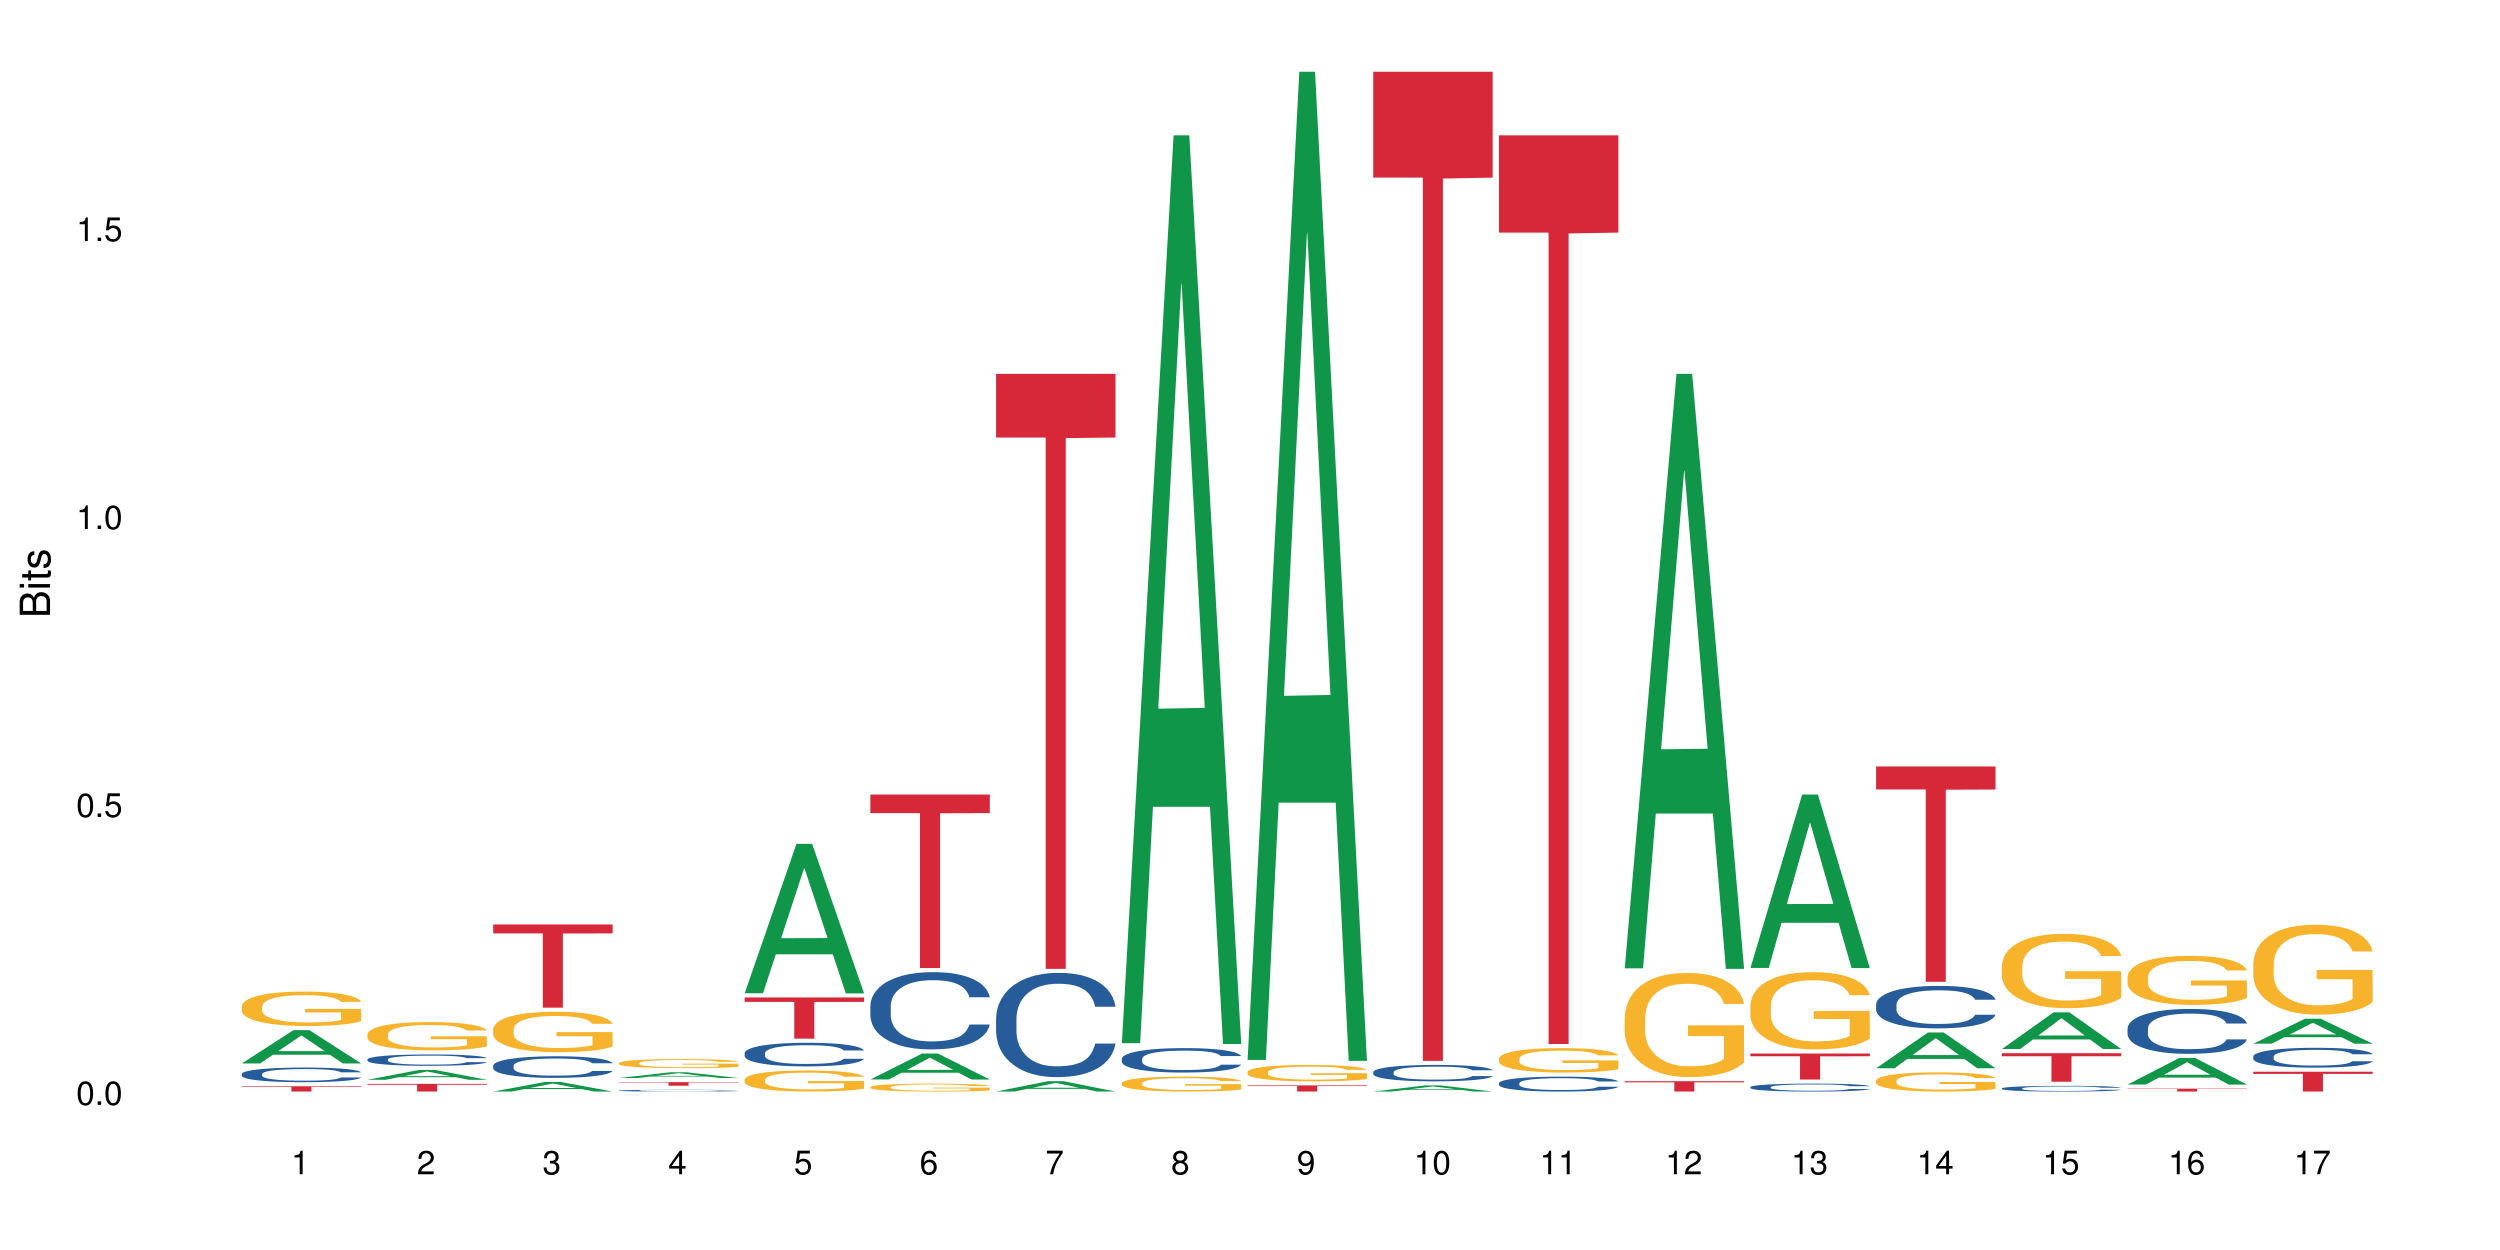 <?xml version="1.0" encoding="UTF-8"?>
<svg xmlns="http://www.w3.org/2000/svg" xmlns:xlink="http://www.w3.org/1999/xlink" width="720pt" height="360pt" viewBox="0 0 720 360" version="1.1">
<defs>
<g>
<symbol overflow="visible" id="glyph0-0">
<path style="stroke:none;" d=""/>
</symbol>
<symbol overflow="visible" id="glyph0-1">
<path style="stroke:none;" d="M 2.641 -6.797 C 2 -6.797 1.422 -6.531 1.078 -6.047 C 0.641 -5.453 0.406 -4.547 0.406 -3.297 C 0.406 -1 1.188 0.219 2.641 0.219 C 4.078 0.219 4.859 -1 4.859 -3.234 C 4.859 -4.562 4.656 -5.438 4.203 -6.047 C 3.844 -6.531 3.281 -6.797 2.641 -6.797 Z M 2.641 -6.047 C 3.547 -6.047 4 -5.125 4 -3.312 C 4 -1.375 3.562 -0.484 2.625 -0.484 C 1.734 -0.484 1.281 -1.422 1.281 -3.281 C 1.281 -5.141 1.734 -6.047 2.641 -6.047 Z M 2.641 -6.047 "/>
</symbol>
<symbol overflow="visible" id="glyph0-2">
<path style="stroke:none;" d="M 1.828 -1 L 0.828 -1 L 0.828 0 L 1.828 0 Z M 1.828 -1 "/>
</symbol>
<symbol overflow="visible" id="glyph0-3">
<path style="stroke:none;" d="M 4.562 -6.797 L 1.062 -6.797 L 0.547 -3.094 L 1.328 -3.094 C 1.719 -3.562 2.047 -3.734 2.578 -3.734 C 3.484 -3.734 4.062 -3.109 4.062 -2.094 C 4.062 -1.125 3.484 -0.531 2.578 -0.531 C 1.828 -0.531 1.375 -0.906 1.188 -1.672 L 0.328 -1.672 C 0.453 -1.109 0.547 -0.844 0.75 -0.594 C 1.125 -0.078 1.828 0.219 2.594 0.219 C 3.969 0.219 4.922 -0.781 4.922 -2.219 C 4.922 -3.562 4.031 -4.484 2.719 -4.484 C 2.25 -4.484 1.859 -4.359 1.469 -4.062 L 1.734 -5.969 L 4.562 -5.969 Z M 4.562 -6.797 "/>
</symbol>
<symbol overflow="visible" id="glyph0-4">
<path style="stroke:none;" d="M 2.484 -4.844 L 2.484 0 L 3.328 0 L 3.328 -6.797 L 2.766 -6.797 C 2.469 -5.75 2.281 -5.609 0.984 -5.453 L 0.984 -4.844 Z M 2.484 -4.844 "/>
</symbol>
<symbol overflow="visible" id="glyph0-5">
<path style="stroke:none;" d="M 4.859 -0.828 L 1.281 -0.828 C 1.359 -1.391 1.672 -1.75 2.5 -2.234 L 3.469 -2.75 C 4.406 -3.266 4.906 -3.969 4.906 -4.812 C 4.906 -5.375 4.672 -5.906 4.266 -6.266 C 3.859 -6.625 3.375 -6.797 2.719 -6.797 C 1.859 -6.797 1.219 -6.5 0.844 -5.922 C 0.609 -5.562 0.5 -5.125 0.484 -4.438 L 1.328 -4.438 C 1.359 -4.906 1.406 -5.188 1.531 -5.406 C 1.75 -5.812 2.188 -6.062 2.703 -6.062 C 3.469 -6.062 4.031 -5.516 4.031 -4.781 C 4.031 -4.25 3.719 -3.797 3.125 -3.438 L 2.234 -2.938 C 0.812 -2.141 0.406 -1.5 0.328 0 L 4.859 0 Z M 4.859 -0.828 "/>
</symbol>
<symbol overflow="visible" id="glyph0-6">
<path style="stroke:none;" d="M 2.125 -3.125 L 2.578 -3.125 C 3.516 -3.125 3.984 -2.703 3.984 -1.891 C 3.984 -1.031 3.469 -0.531 2.578 -0.531 C 1.656 -0.531 1.203 -0.984 1.156 -1.969 L 0.312 -1.969 C 0.344 -1.422 0.438 -1.078 0.609 -0.766 C 0.953 -0.109 1.625 0.219 2.547 0.219 C 3.953 0.219 4.859 -0.609 4.859 -1.906 C 4.859 -2.766 4.516 -3.25 3.703 -3.516 C 4.344 -3.766 4.656 -4.25 4.656 -4.938 C 4.656 -6.109 3.875 -6.797 2.578 -6.797 C 1.203 -6.797 0.484 -6.047 0.453 -4.609 L 1.297 -4.609 C 1.312 -5.016 1.344 -5.25 1.453 -5.453 C 1.641 -5.828 2.062 -6.062 2.594 -6.062 C 3.344 -6.062 3.797 -5.625 3.797 -4.906 C 3.797 -4.422 3.609 -4.141 3.25 -3.984 C 3.016 -3.891 2.719 -3.844 2.125 -3.844 Z M 2.125 -3.125 "/>
</symbol>
<symbol overflow="visible" id="glyph0-7">
<path style="stroke:none;" d="M 3.141 -1.625 L 3.141 0 L 3.984 0 L 3.984 -1.625 L 4.984 -1.625 L 4.984 -2.391 L 3.984 -2.391 L 3.984 -6.797 L 3.359 -6.797 L 0.266 -2.516 L 0.266 -1.625 Z M 3.141 -2.391 L 1 -2.391 L 3.141 -5.359 Z M 3.141 -2.391 "/>
</symbol>
<symbol overflow="visible" id="glyph0-8">
<path style="stroke:none;" d="M 4.781 -5.031 C 4.609 -6.141 3.891 -6.797 2.844 -6.797 C 2.094 -6.797 1.422 -6.438 1.031 -5.828 C 0.609 -5.172 0.406 -4.344 0.406 -3.094 C 0.406 -1.953 0.578 -1.234 0.984 -0.625 C 1.359 -0.078 1.953 0.219 2.703 0.219 C 3.984 0.219 4.922 -0.734 4.922 -2.078 C 4.922 -3.344 4.062 -4.234 2.844 -4.234 C 2.172 -4.234 1.641 -3.969 1.281 -3.469 C 1.281 -5.125 1.828 -6.047 2.797 -6.047 C 3.391 -6.047 3.797 -5.672 3.938 -5.031 Z M 2.734 -3.484 C 3.547 -3.484 4.062 -2.922 4.062 -2 C 4.062 -1.156 3.484 -0.531 2.703 -0.531 C 1.922 -0.531 1.328 -1.188 1.328 -2.047 C 1.328 -2.891 1.906 -3.484 2.734 -3.484 Z M 2.734 -3.484 "/>
</symbol>
<symbol overflow="visible" id="glyph0-9">
<path style="stroke:none;" d="M 4.984 -6.797 L 0.438 -6.797 L 0.438 -5.969 L 4.109 -5.969 C 2.5 -3.656 1.828 -2.234 1.328 0 L 2.219 0 C 2.594 -2.172 3.453 -4.047 4.984 -6.094 Z M 4.984 -6.797 "/>
</symbol>
<symbol overflow="visible" id="glyph0-10">
<path style="stroke:none;" d="M 3.75 -3.578 C 4.453 -4 4.688 -4.344 4.688 -4.984 C 4.688 -6.047 3.844 -6.797 2.641 -6.797 C 1.438 -6.797 0.594 -6.047 0.594 -4.984 C 0.594 -4.359 0.828 -4.016 1.516 -3.578 C 0.734 -3.203 0.359 -2.641 0.359 -1.891 C 0.359 -0.641 1.297 0.219 2.641 0.219 C 3.984 0.219 4.922 -0.641 4.922 -1.875 C 4.922 -2.641 4.531 -3.203 3.75 -3.578 Z M 2.641 -6.047 C 3.359 -6.047 3.812 -5.625 3.812 -4.969 C 3.812 -4.344 3.344 -3.922 2.641 -3.922 C 1.922 -3.922 1.453 -4.344 1.453 -4.984 C 1.453 -5.625 1.922 -6.047 2.641 -6.047 Z M 2.641 -3.203 C 3.484 -3.203 4.062 -2.672 4.062 -1.875 C 4.062 -1.062 3.484 -0.531 2.625 -0.531 C 1.797 -0.531 1.219 -1.078 1.219 -1.875 C 1.219 -2.672 1.797 -3.203 2.641 -3.203 Z M 2.641 -3.203 "/>
</symbol>
<symbol overflow="visible" id="glyph0-11">
<path style="stroke:none;" d="M 0.516 -1.547 C 0.672 -0.438 1.406 0.219 2.438 0.219 C 3.188 0.219 3.859 -0.141 4.266 -0.75 C 4.688 -1.406 4.891 -2.25 4.891 -3.484 C 4.891 -4.625 4.703 -5.359 4.312 -5.953 C 3.938 -6.5 3.344 -6.797 2.594 -6.797 C 1.297 -6.797 0.359 -5.844 0.359 -4.516 C 0.359 -3.25 1.234 -2.344 2.453 -2.344 C 3.094 -2.344 3.562 -2.578 4.016 -3.109 C 4 -1.453 3.469 -0.531 2.5 -0.531 C 1.906 -0.531 1.484 -0.906 1.359 -1.547 Z M 2.578 -6.062 C 3.375 -6.062 3.969 -5.406 3.969 -4.531 C 3.969 -3.688 3.375 -3.094 2.547 -3.094 C 1.734 -3.094 1.234 -3.672 1.234 -4.578 C 1.234 -5.438 1.797 -6.062 2.578 -6.062 Z M 2.578 -6.062 "/>
</symbol>
<symbol overflow="visible" id="glyph1-0">
<path style="stroke:none;" d=""/>
</symbol>
<symbol overflow="visible" id="glyph1-1">
<path style="stroke:none;" d="M 0 -0.953 L 0 -4.891 C 0 -5.719 -0.234 -6.344 -0.734 -6.797 C -1.188 -7.234 -1.812 -7.469 -2.5 -7.469 C -3.547 -7.469 -4.188 -7 -4.625 -5.875 C -4.984 -6.672 -5.641 -7.094 -6.531 -7.094 C -7.156 -7.094 -7.734 -6.859 -8.141 -6.391 C -8.562 -5.938 -8.75 -5.344 -8.75 -4.5 L -8.75 -0.953 Z M -4.984 -2.062 L -7.766 -2.062 L -7.766 -4.219 C -7.766 -4.844 -7.688 -5.203 -7.453 -5.5 C -7.219 -5.812 -6.859 -5.969 -6.375 -5.969 C -5.906 -5.969 -5.531 -5.812 -5.297 -5.5 C -5.062 -5.203 -4.984 -4.844 -4.984 -4.219 Z M -0.984 -2.062 L -4 -2.062 L -4 -4.781 C -4 -5.328 -3.859 -5.688 -3.578 -5.953 C -3.297 -6.219 -2.922 -6.359 -2.484 -6.359 C -2.062 -6.359 -1.688 -6.219 -1.406 -5.953 C -1.109 -5.688 -0.984 -5.328 -0.984 -4.781 Z M -0.984 -2.062 "/>
</symbol>
<symbol overflow="visible" id="glyph1-2">
<path style="stroke:none;" d="M -6.281 -1.797 L -6.281 -0.797 L 0 -0.797 L 0 -1.797 Z M -8.75 -1.797 L -8.75 -0.797 L -7.484 -0.797 L -7.484 -1.797 Z M -8.75 -1.797 "/>
</symbol>
<symbol overflow="visible" id="glyph1-3">
<path style="stroke:none;" d="M -6.281 -3.047 L -6.281 -2.016 L -8.016 -2.016 L -8.016 -1.016 L -6.281 -1.016 L -6.281 -0.172 L -5.469 -0.172 L -5.469 -1.016 L -0.719 -1.016 C -0.078 -1.016 0.281 -1.453 0.281 -2.234 C 0.281 -2.469 0.25 -2.719 0.188 -3.047 L -0.641 -3.047 C -0.609 -2.922 -0.594 -2.766 -0.594 -2.562 C -0.594 -2.141 -0.719 -2.016 -1.156 -2.016 L -5.469 -2.016 L -5.469 -3.047 Z M -6.281 -3.047 "/>
</symbol>
<symbol overflow="visible" id="glyph1-4">
<path style="stroke:none;" d="M -4.531 -5.25 C -5.766 -5.25 -6.469 -4.422 -6.469 -2.969 C -6.469 -1.516 -5.719 -0.562 -4.547 -0.562 C -3.562 -0.562 -3.094 -1.062 -2.734 -2.562 L -2.516 -3.484 C -2.344 -4.188 -2.094 -4.469 -1.625 -4.469 C -1.047 -4.469 -0.641 -3.875 -0.641 -3 C -0.641 -2.453 -0.797 -2 -1.062 -1.75 C -1.25 -1.594 -1.422 -1.531 -1.875 -1.469 L -1.875 -0.406 C -0.422 -0.453 0.281 -1.266 0.281 -2.922 C 0.281 -4.5 -0.5 -5.516 -1.719 -5.516 C -2.656 -5.516 -3.172 -4.984 -3.469 -3.734 L -3.703 -2.766 C -3.891 -1.953 -4.156 -1.609 -4.594 -1.609 C -5.172 -1.609 -5.547 -2.125 -5.547 -2.938 C -5.547 -3.75 -5.203 -4.172 -4.531 -4.203 Z M -4.531 -5.25 "/>
</symbol>
</g>
</defs>
<g id="surface64877">
<rect x="0" y="0" width="720" height="360" style="fill:rgb(100%,100%,100%);fill-opacity:1;stroke:none;"/>
<path style=" stroke:none;fill-rule:nonzero;fill:rgb(6.275%,58.824%,28.235%);fill-opacity:1;" d="M 69.629 306.27 L 69.668 306.262 L 84.551 296.672 L 89.07 296.672 L 104.027 306.281 L 98.77 306.281 L 95.023 303.77 L 78.598 303.77 L 74.922 306.27 L 69.629 306.27 L 80.176 302.734 L 93.516 302.723 L 86.863 298.242 L 86.789 298.23 L 86.719 298.258 L 80.141 302.723 L 80.176 302.734 Z M 69.629 306.27 "/>
<path style=" stroke:none;fill-rule:nonzero;fill:rgb(14.51%,36.078%,60%);fill-opacity:1;" d="M 69.629 309.293 L 69.672 309.289 L 69.672 309.195 L 69.797 309.051 L 70.09 308.863 L 70.383 308.738 L 71.141 308.512 L 72.188 308.293 L 73.277 308.121 L 74.074 308.02 L 74.789 307.945 L 76.426 307.801 L 77.473 307.73 L 78.605 307.664 L 79.992 307.598 L 80.996 307.559 L 83.262 307.496 L 84.941 307.469 L 86.242 307.457 L 89.051 307.457 L 90.73 307.473 L 91.945 307.492 L 93.289 307.523 L 94.422 307.559 L 96.391 307.645 L 98.152 307.75 L 98.949 307.812 L 100.207 307.934 L 101.172 308.047 L 101.844 308.148 L 102.602 308.293 L 103.27 308.465 L 103.773 308.66 L 104.027 308.828 L 98.152 308.828 L 97.859 308.672 L 97.523 308.555 L 96.895 308.395 L 96.266 308.285 L 95.387 308.172 L 94.586 308.098 L 93.496 308.023 L 92.531 307.98 L 91.527 307.945 L 90.562 307.922 L 88.715 307.898 L 86.574 307.898 L 85.777 307.906 L 84.145 307.938 L 83.262 307.965 L 82.004 308.016 L 81.121 308.066 L 80.074 308.145 L 79.359 308.211 L 78.48 308.309 L 77.852 308.398 L 77.137 308.527 L 76.719 308.621 L 76.34 308.73 L 76.004 308.855 L 75.754 308.992 L 75.586 309.133 L 75.5 309.273 L 75.5 309.871 L 75.586 310.008 L 75.797 310.172 L 76.34 310.406 L 77.137 310.609 L 78.062 310.773 L 78.941 310.887 L 79.445 310.941 L 80.117 311.004 L 81.164 311.082 L 82.676 311.156 L 83.555 311.188 L 84.898 311.219 L 86.281 311.234 L 88.129 311.234 L 89.766 311.219 L 90.855 311.199 L 91.988 311.168 L 93.539 311.102 L 94.504 311.043 L 95.344 310.969 L 95.973 310.895 L 96.391 310.832 L 97.02 310.715 L 97.523 310.582 L 97.902 310.449 L 98.152 310.316 L 104.027 310.316 L 103.773 310.473 L 103.398 310.621 L 103.02 310.734 L 102.434 310.867 L 101.762 310.988 L 100.797 311.121 L 100 311.211 L 98.949 311.309 L 97.984 311.379 L 96.938 311.445 L 95.387 311.523 L 94.379 311.562 L 93.289 311.598 L 91.988 311.629 L 90.352 311.652 L 88.59 311.668 L 86.953 311.672 L 85.191 311.664 L 83.891 311.652 L 82.172 311.617 L 80.031 311.547 L 78.48 311.473 L 77.266 311.398 L 76.215 311.324 L 75.039 311.219 L 73.531 311.051 L 72.609 310.918 L 71.977 310.812 L 71.266 310.66 L 70.762 310.527 L 70.176 310.309 L 69.754 310.035 L 69.629 309.824 Z M 69.629 309.293 "/>
<path style=" stroke:none;fill-rule:nonzero;fill:rgb(96.863%,70.196%,16.863%);fill-opacity:1;" d="M 69.629 289.828 L 69.672 289.816 L 69.672 289.637 L 69.84 289.23 L 70.258 288.668 L 70.805 288.207 L 71.391 287.844 L 71.77 287.656 L 72.398 287.383 L 72.941 287.184 L 74.328 286.777 L 76.09 286.398 L 77.055 286.234 L 78.145 286.082 L 79.695 285.91 L 80.41 285.844 L 82.59 285.699 L 85.066 285.609 L 87.793 285.582 L 89.051 285.59 L 90.77 285.629 L 93.121 285.727 L 94.461 285.816 L 95.512 285.91 L 96.602 286.027 L 97.945 286.207 L 99.203 286.426 L 100.207 286.641 L 101.215 286.914 L 102.055 287.203 L 102.766 287.52 L 103.398 287.898 L 103.773 288.215 L 104.027 288.531 L 98.195 288.531 L 97.859 288.215 L 97.48 287.973 L 96.852 287.672 L 96.223 287.457 L 95.594 287.285 L 94.422 287.047 L 93.414 286.902 L 92.156 286.777 L 90.938 286.695 L 89.555 286.641 L 88.715 286.625 L 86.492 286.625 L 84.48 286.688 L 83.305 286.758 L 82.465 286.832 L 81.289 286.969 L 80.578 287.074 L 80.156 287.148 L 78.898 287.43 L 78.062 287.684 L 77.598 287.855 L 77.012 288.125 L 76.594 288.371 L 76.133 288.73 L 75.879 289.004 L 75.543 289.617 L 75.5 291.246 L 75.629 291.59 L 75.879 291.961 L 76.215 292.289 L 76.719 292.633 L 77.223 292.895 L 78.102 293.246 L 78.859 293.48 L 79.445 293.637 L 80.578 293.879 L 81.039 293.961 L 82.129 294.125 L 83.262 294.25 L 84.645 294.359 L 85.695 294.414 L 87.371 294.461 L 89.512 294.461 L 92.027 294.406 L 93.625 294.332 L 94.715 294.262 L 95.426 294.195 L 96.309 294.098 L 96.938 294.008 L 97.523 293.906 L 98.238 293.754 L 98.238 291.59 L 87.875 291.582 L 87.875 290.57 L 103.984 290.559 L 104.027 294.098 L 103.145 294.34 L 102.055 294.578 L 101.004 294.758 L 99.914 294.91 L 98.363 295.082 L 97.105 295.191 L 95.176 295.32 L 93.414 295.402 L 91.566 295.453 L 89.934 295.48 L 88.004 295.492 L 86.281 295.473 L 84.438 295.418 L 82.969 295.348 L 81.625 295.254 L 80.285 295.137 L 78.605 294.949 L 77.516 294.793 L 76.383 294.605 L 75.25 294.379 L 74.242 294.133 L 73.574 293.945 L 72.902 293.727 L 72.188 293.453 L 71.516 293.148 L 71.012 292.867 L 70.551 292.551 L 70.215 292.25 L 69.883 291.844 L 69.715 291.52 L 69.629 291.238 Z M 69.629 289.828 "/>
<path style=" stroke:none;fill-rule:nonzero;fill:rgb(83.922%,15.686%,22.353%);fill-opacity:1;" d="M 69.629 312.852 L 104.027 312.852 L 104.027 313.016 L 89.691 313.016 L 89.691 314.371 L 83.922 314.371 L 83.922 313.02 L 83.84 313.016 L 69.629 313.016 Z M 69.629 312.852 "/>
<path style=" stroke:none;fill-rule:nonzero;fill:rgb(6.275%,58.824%,28.235%);fill-opacity:1;" d="M 105.836 310.977 L 105.871 310.973 L 120.758 308.133 L 125.277 308.133 L 140.234 310.98 L 134.977 310.98 L 131.23 310.238 L 114.805 310.238 L 111.129 310.977 L 105.836 310.977 L 116.383 309.93 L 129.723 309.926 L 123.07 308.598 L 122.996 308.594 L 122.926 308.602 L 116.348 309.926 L 116.383 309.93 Z M 105.836 310.977 "/>
<path style=" stroke:none;fill-rule:nonzero;fill:rgb(14.51%,36.078%,60%);fill-opacity:1;" d="M 105.836 305.105 L 105.879 305.102 L 105.879 305.031 L 106.004 304.918 L 106.297 304.773 L 106.59 304.676 L 107.348 304.5 L 108.395 304.328 L 109.484 304.195 L 110.281 304.117 L 110.996 304.059 L 112.633 303.949 L 113.68 303.891 L 114.812 303.84 L 116.195 303.789 L 117.203 303.762 L 119.469 303.711 L 121.148 303.691 L 122.449 303.684 L 125.258 303.684 L 126.938 303.695 L 128.152 303.707 L 129.496 303.734 L 130.629 303.762 L 132.598 303.824 L 134.359 303.91 L 135.156 303.957 L 136.414 304.051 L 137.379 304.141 L 138.051 304.219 L 138.809 304.328 L 139.477 304.461 L 139.98 304.613 L 140.234 304.742 L 134.359 304.742 L 134.066 304.625 L 133.73 304.531 L 133.102 304.41 L 132.473 304.32 L 131.59 304.234 L 130.793 304.18 L 129.703 304.121 L 128.738 304.086 L 127.734 304.059 L 126.77 304.039 L 124.922 304.023 L 122.781 304.023 L 121.984 304.027 L 120.352 304.055 L 119.469 304.074 L 118.211 304.117 L 117.328 304.156 L 116.281 304.215 L 115.566 304.266 L 114.688 304.344 L 114.059 304.41 L 113.344 304.512 L 112.926 304.586 L 112.547 304.668 L 112.211 304.766 L 111.961 304.871 L 111.793 304.984 L 111.707 305.09 L 111.707 305.555 L 111.793 305.66 L 112.004 305.785 L 112.547 305.969 L 113.344 306.129 L 114.27 306.254 L 115.148 306.344 L 115.652 306.387 L 116.324 306.434 L 117.371 306.492 L 118.883 306.551 L 119.762 306.578 L 121.105 306.602 L 122.488 306.613 L 124.336 306.613 L 125.973 306.602 L 127.062 306.586 L 128.195 306.562 L 129.746 306.512 L 130.711 306.461 L 131.551 306.406 L 132.18 306.348 L 132.598 306.301 L 133.227 306.207 L 133.73 306.105 L 134.109 306.004 L 134.359 305.902 L 140.234 305.902 L 139.98 306.02 L 139.605 306.137 L 139.227 306.223 L 138.641 306.328 L 137.969 306.422 L 137.004 306.527 L 136.207 306.594 L 135.156 306.668 L 134.191 306.727 L 133.145 306.777 L 131.59 306.836 L 130.586 306.867 L 129.496 306.895 L 128.195 306.918 L 126.559 306.938 L 124.797 306.949 L 123.16 306.953 L 121.398 306.945 L 120.098 306.934 L 118.379 306.91 L 116.238 306.855 L 114.688 306.797 L 113.469 306.742 L 112.422 306.68 L 111.246 306.602 L 109.738 306.469 L 108.816 306.367 L 108.184 306.285 L 107.473 306.168 L 106.969 306.062 L 106.383 305.895 L 105.961 305.684 L 105.836 305.52 Z M 105.836 305.105 "/>
<path style=" stroke:none;fill-rule:nonzero;fill:rgb(96.863%,70.196%,16.863%);fill-opacity:1;" d="M 105.836 297.848 L 105.879 297.84 L 105.879 297.691 L 106.047 297.355 L 106.465 296.895 L 107.012 296.516 L 107.598 296.215 L 107.977 296.062 L 108.605 295.836 L 109.148 295.672 L 110.535 295.34 L 112.297 295.027 L 113.262 294.895 L 114.352 294.766 L 115.902 294.625 L 116.617 294.574 L 118.797 294.453 L 121.273 294.379 L 124 294.355 L 125.258 294.363 L 126.977 294.395 L 129.328 294.477 L 130.668 294.551 L 131.719 294.625 L 132.809 294.723 L 134.152 294.871 L 135.41 295.051 L 136.414 295.227 L 137.422 295.449 L 138.262 295.688 L 138.973 295.949 L 139.605 296.262 L 139.98 296.523 L 140.234 296.781 L 134.402 296.781 L 134.066 296.523 L 133.688 296.32 L 133.059 296.074 L 132.43 295.898 L 131.801 295.754 L 130.629 295.562 L 129.621 295.441 L 128.363 295.34 L 127.145 295.273 L 125.762 295.227 L 124.922 295.211 L 122.699 295.211 L 120.688 295.266 L 119.512 295.324 L 118.672 295.383 L 117.496 295.496 L 116.785 295.586 L 116.363 295.645 L 115.105 295.875 L 114.27 296.082 L 113.805 296.223 L 113.219 296.449 L 112.801 296.648 L 112.34 296.945 L 112.086 297.168 L 111.75 297.676 L 111.707 299.016 L 111.836 299.297 L 112.086 299.602 L 112.422 299.871 L 112.926 300.152 L 113.43 300.367 L 114.309 300.656 L 115.066 300.852 L 115.652 300.977 L 116.785 301.18 L 117.246 301.246 L 118.336 301.379 L 119.469 301.484 L 120.852 301.574 L 121.902 301.617 L 123.578 301.656 L 125.719 301.656 L 128.234 301.609 L 129.828 301.551 L 130.922 301.492 L 131.633 301.438 L 132.516 301.355 L 133.145 301.281 L 133.73 301.199 L 134.445 301.074 L 134.445 299.297 L 124.082 299.289 L 124.082 298.457 L 140.191 298.449 L 140.234 301.355 L 139.352 301.559 L 138.262 301.75 L 137.211 301.898 L 136.121 302.027 L 134.57 302.168 L 133.312 302.258 L 131.383 302.359 L 129.621 302.43 L 127.773 302.473 L 126.137 302.496 L 124.211 302.504 L 122.488 302.488 L 120.645 302.441 L 119.176 302.383 L 117.832 302.309 L 116.492 302.211 L 114.812 302.055 L 113.723 301.93 L 112.59 301.773 L 111.457 301.586 L 110.449 301.387 L 109.781 301.23 L 109.109 301.051 L 108.395 300.828 L 107.723 300.574 L 107.219 300.344 L 106.758 300.086 L 106.422 299.84 L 106.09 299.504 L 105.922 299.238 L 105.836 299.008 Z M 105.836 297.848 "/>
<path style=" stroke:none;fill-rule:nonzero;fill:rgb(83.922%,15.686%,22.353%);fill-opacity:1;" d="M 105.836 312.16 L 140.234 312.16 L 140.234 312.395 L 125.898 312.398 L 125.898 314.371 L 120.129 314.371 L 120.129 312.398 L 120.047 312.395 L 105.836 312.395 Z M 105.836 312.16 "/>
<path style=" stroke:none;fill-rule:nonzero;fill:rgb(6.275%,58.824%,28.235%);fill-opacity:1;" d="M 142.043 314.367 L 142.078 314.367 L 156.965 311.605 L 161.484 311.605 L 176.441 314.371 L 171.184 314.371 L 167.438 313.648 L 151.012 313.648 L 147.336 314.367 L 142.043 314.367 L 152.59 313.352 L 165.93 313.348 L 159.277 312.059 L 159.203 312.055 L 159.133 312.062 L 152.555 313.348 L 152.59 313.352 Z M 142.043 314.367 "/>
<path style=" stroke:none;fill-rule:nonzero;fill:rgb(14.51%,36.078%,60%);fill-opacity:1;" d="M 142.043 306.918 L 142.086 306.91 L 142.086 306.773 L 142.211 306.559 L 142.504 306.285 L 142.797 306.098 L 143.555 305.762 L 144.602 305.438 L 145.691 305.191 L 146.488 305.043 L 147.203 304.93 L 148.84 304.719 L 149.887 304.609 L 151.02 304.512 L 152.402 304.418 L 153.41 304.359 L 155.676 304.27 L 157.355 304.23 L 158.652 304.211 L 161.465 304.211 L 163.145 304.234 L 164.359 304.262 L 165.703 304.309 L 166.832 304.359 L 168.805 304.484 L 170.566 304.645 L 171.363 304.734 L 172.621 304.91 L 173.586 305.082 L 174.258 305.23 L 175.012 305.438 L 175.684 305.695 L 176.188 305.984 L 176.441 306.23 L 170.566 306.23 L 170.273 306 L 169.938 305.824 L 169.309 305.594 L 168.68 305.43 L 167.797 305.262 L 167 305.156 L 165.91 305.047 L 164.945 304.98 L 163.941 304.93 L 162.977 304.895 L 161.129 304.859 L 158.988 304.859 L 158.191 304.871 L 156.559 304.918 L 155.676 304.957 L 154.418 305.035 L 153.535 305.109 L 152.488 305.223 L 151.773 305.32 L 150.895 305.469 L 150.266 305.598 L 149.551 305.785 L 149.133 305.93 L 148.754 306.086 L 148.418 306.273 L 148.168 306.473 L 148 306.684 L 147.914 306.887 L 147.914 307.77 L 148 307.973 L 148.211 308.211 L 148.754 308.559 L 149.551 308.859 L 150.473 309.098 L 151.355 309.27 L 151.859 309.348 L 152.531 309.438 L 153.578 309.551 L 155.09 309.664 L 155.969 309.711 L 157.312 309.758 L 158.695 309.781 L 160.543 309.781 L 162.18 309.758 L 163.27 309.727 L 164.402 309.684 L 165.953 309.586 L 166.918 309.496 L 167.758 309.387 L 168.387 309.281 L 168.805 309.188 L 169.434 309.012 L 169.938 308.82 L 170.316 308.621 L 170.566 308.426 L 176.441 308.426 L 176.188 308.656 L 175.812 308.875 L 175.434 309.039 L 174.848 309.238 L 174.176 309.414 L 173.211 309.613 L 172.414 309.746 L 171.363 309.887 L 170.398 309.996 L 169.352 310.094 L 167.797 310.207 L 166.793 310.262 L 165.703 310.312 L 164.402 310.359 L 162.766 310.398 L 161.004 310.422 L 159.367 310.426 L 157.605 310.414 L 156.305 310.395 L 154.586 310.344 L 152.445 310.238 L 150.895 310.133 L 149.676 310.023 L 148.629 309.91 L 147.453 309.758 L 145.945 309.508 L 145.02 309.312 L 144.391 309.156 L 143.68 308.934 L 143.176 308.734 L 142.59 308.418 L 142.168 308.012 L 142.043 307.699 Z M 142.043 306.918 "/>
<path style=" stroke:none;fill-rule:nonzero;fill:rgb(96.863%,70.196%,16.863%);fill-opacity:1;" d="M 142.043 296.379 L 142.086 296.371 L 142.086 296.156 L 142.254 295.68 L 142.672 295.02 L 143.219 294.477 L 143.805 294.051 L 144.184 293.828 L 144.812 293.512 L 145.355 293.277 L 146.742 292.797 L 148.504 292.352 L 149.469 292.16 L 150.559 291.98 L 152.109 291.777 L 152.824 291.703 L 155.004 291.535 L 157.48 291.426 L 160.207 291.395 L 161.465 291.406 L 163.184 291.449 L 165.535 291.566 L 166.875 291.672 L 167.926 291.777 L 169.016 291.918 L 170.359 292.129 L 171.617 292.383 L 172.621 292.641 L 173.629 292.957 L 174.469 293.297 L 175.18 293.672 L 175.812 294.117 L 176.188 294.488 L 176.441 294.859 L 170.609 294.859 L 170.273 294.488 L 169.895 294.203 L 169.266 293.852 L 168.637 293.594 L 168.008 293.395 L 166.832 293.117 L 165.828 292.949 L 164.57 292.797 L 163.352 292.703 L 161.969 292.641 L 161.129 292.617 L 158.906 292.617 L 156.891 292.691 L 155.719 292.777 L 154.879 292.863 L 153.703 293.023 L 152.992 293.148 L 152.57 293.234 L 151.312 293.562 L 150.473 293.863 L 150.012 294.062 L 149.426 294.383 L 149.008 294.668 L 148.547 295.094 L 148.293 295.414 L 147.957 296.137 L 147.914 298.047 L 148.043 298.453 L 148.293 298.887 L 148.629 299.27 L 149.133 299.676 L 149.637 299.984 L 150.516 300.398 L 151.273 300.672 L 151.859 300.855 L 152.992 301.141 L 153.453 301.238 L 154.543 301.43 L 155.676 301.578 L 157.059 301.703 L 158.109 301.77 L 159.785 301.82 L 161.926 301.82 L 164.441 301.758 L 166.035 301.672 L 167.129 301.586 L 167.84 301.512 L 168.723 301.395 L 169.352 301.289 L 169.938 301.172 L 170.652 300.992 L 170.652 298.453 L 160.289 298.441 L 160.289 297.25 L 176.398 297.242 L 176.441 301.395 L 175.559 301.684 L 174.469 301.961 L 173.418 302.172 L 172.328 302.352 L 170.777 302.555 L 169.52 302.684 L 167.59 302.832 L 165.828 302.926 L 163.98 302.992 L 162.344 303.023 L 160.418 303.031 L 158.695 303.012 L 156.852 302.949 L 155.383 302.863 L 154.039 302.758 L 152.699 302.617 L 151.02 302.395 L 149.93 302.215 L 148.797 301.992 L 147.664 301.727 L 146.656 301.438 L 145.984 301.215 L 145.316 300.961 L 144.602 300.641 L 143.93 300.281 L 143.426 299.949 L 142.965 299.578 L 142.629 299.227 L 142.293 298.75 L 142.129 298.367 L 142.043 298.039 Z M 142.043 296.379 "/>
<path style=" stroke:none;fill-rule:nonzero;fill:rgb(83.922%,15.686%,22.353%);fill-opacity:1;" d="M 142.043 266.254 L 176.441 266.254 L 176.441 268.82 L 162.105 268.844 L 162.105 290.215 L 156.336 290.215 L 156.336 268.867 L 156.254 268.82 L 142.043 268.82 Z M 142.043 266.254 "/>
<path style=" stroke:none;fill-rule:nonzero;fill:rgb(6.275%,58.824%,28.235%);fill-opacity:1;" d="M 178.25 310.473 L 178.285 310.469 L 193.172 308.809 L 197.691 308.809 L 212.648 310.473 L 207.391 310.473 L 203.645 310.039 L 187.219 310.039 L 183.543 310.473 L 178.25 310.473 L 188.797 309.859 L 202.137 309.855 L 195.484 309.078 L 195.41 309.078 L 195.34 309.082 L 188.762 309.855 L 188.797 309.859 Z M 178.25 310.473 "/>
<path style=" stroke:none;fill-rule:nonzero;fill:rgb(14.51%,36.078%,60%);fill-opacity:1;" d="M 178.25 314.086 L 178.293 314.086 L 178.293 314.074 L 178.418 314.055 L 178.711 314.035 L 179.004 314.02 L 179.762 313.992 L 180.809 313.965 L 181.898 313.945 L 182.695 313.934 L 183.41 313.922 L 185.047 313.906 L 186.094 313.898 L 187.227 313.891 L 188.609 313.883 L 189.617 313.875 L 191.883 313.871 L 193.562 313.867 L 194.859 313.863 L 197.672 313.863 L 199.348 313.867 L 200.566 313.867 L 201.91 313.871 L 203.039 313.875 L 205.012 313.887 L 206.773 313.898 L 207.57 313.906 L 208.828 313.922 L 209.793 313.934 L 210.465 313.949 L 211.219 313.965 L 211.891 313.984 L 212.395 314.008 L 212.648 314.027 L 206.773 314.027 L 206.48 314.012 L 206.145 313.996 L 205.516 313.977 L 204.887 313.965 L 204.004 313.949 L 203.207 313.941 L 202.117 313.934 L 201.152 313.926 L 200.148 313.922 L 199.184 313.922 L 197.336 313.918 L 194.398 313.918 L 192.766 313.922 L 191.883 313.926 L 190.625 313.934 L 189.742 313.938 L 188.695 313.945 L 187.98 313.953 L 187.102 313.969 L 186.473 313.977 L 185.758 313.992 L 185.34 314.004 L 184.961 314.016 L 184.625 314.031 L 184.375 314.047 L 184.207 314.066 L 184.121 314.082 L 184.121 314.152 L 184.207 314.172 L 184.418 314.191 L 184.961 314.219 L 185.758 314.242 L 186.68 314.262 L 187.562 314.277 L 188.066 314.281 L 188.738 314.289 L 189.785 314.301 L 191.297 314.309 L 192.176 314.312 L 193.52 314.316 L 198.387 314.316 L 199.477 314.312 L 200.609 314.309 L 202.16 314.301 L 203.125 314.293 L 203.965 314.285 L 204.594 314.277 L 205.012 314.27 L 205.641 314.254 L 206.145 314.238 L 206.523 314.223 L 206.773 314.207 L 212.648 314.207 L 212.395 314.227 L 212.016 314.246 L 211.641 314.258 L 211.055 314.273 L 210.383 314.289 L 209.418 314.305 L 208.621 314.316 L 207.57 314.328 L 206.605 314.336 L 205.559 314.344 L 204.004 314.352 L 203 314.355 L 201.91 314.363 L 200.609 314.363 L 198.973 314.367 L 197.211 314.371 L 193.812 314.371 L 192.512 314.367 L 190.793 314.363 L 188.652 314.355 L 187.102 314.348 L 185.883 314.336 L 184.836 314.328 L 183.66 314.316 L 182.152 314.297 L 181.227 314.281 L 180.598 314.266 L 179.887 314.25 L 179.383 314.234 L 178.797 314.207 L 178.375 314.176 L 178.25 314.148 Z M 178.25 314.086 "/>
<path style=" stroke:none;fill-rule:nonzero;fill:rgb(96.863%,70.196%,16.863%);fill-opacity:1;" d="M 178.25 306.133 L 178.293 306.133 L 178.293 306.086 L 178.461 305.977 L 178.879 305.828 L 179.426 305.707 L 180.012 305.613 L 180.391 305.562 L 181.02 305.488 L 181.562 305.438 L 182.949 305.328 L 184.711 305.23 L 185.676 305.188 L 186.766 305.145 L 188.316 305.102 L 189.031 305.086 L 191.211 305.047 L 193.688 305.023 L 196.414 305.016 L 197.672 305.016 L 199.391 305.027 L 201.742 305.055 L 203.082 305.078 L 204.133 305.102 L 205.223 305.133 L 206.562 305.18 L 207.824 305.238 L 208.828 305.293 L 209.836 305.367 L 210.676 305.441 L 211.387 305.527 L 212.016 305.625 L 212.395 305.711 L 212.648 305.793 L 206.816 305.793 L 206.48 305.711 L 206.102 305.645 L 205.473 305.566 L 204.844 305.508 L 204.215 305.465 L 203.039 305.402 L 202.035 305.363 L 200.777 305.328 L 199.559 305.309 L 198.176 305.293 L 197.336 305.289 L 195.113 305.289 L 193.098 305.305 L 191.926 305.324 L 191.086 305.344 L 189.91 305.379 L 189.199 305.41 L 188.777 305.43 L 187.52 305.5 L 186.68 305.57 L 186.219 305.613 L 185.633 305.688 L 185.215 305.75 L 184.754 305.844 L 184.5 305.918 L 184.164 306.078 L 184.121 306.508 L 184.25 306.602 L 184.5 306.699 L 184.836 306.785 L 185.34 306.875 L 185.844 306.941 L 186.723 307.035 L 187.48 307.098 L 188.066 307.141 L 189.199 307.203 L 189.66 307.227 L 190.75 307.27 L 191.883 307.301 L 193.266 307.328 L 194.316 307.344 L 195.992 307.355 L 198.133 307.355 L 200.648 307.34 L 202.242 307.324 L 203.336 307.305 L 204.047 307.285 L 204.93 307.262 L 205.559 307.238 L 206.145 307.211 L 206.859 307.172 L 206.859 306.602 L 196.496 306.598 L 196.496 306.328 L 212.605 306.328 L 212.648 307.262 L 211.766 307.324 L 210.676 307.387 L 209.625 307.434 L 208.535 307.477 L 206.984 307.52 L 205.727 307.551 L 203.797 307.582 L 202.035 307.605 L 200.188 307.617 L 198.551 307.625 L 196.621 307.629 L 194.902 307.625 L 193.059 307.609 L 191.59 307.59 L 190.246 307.566 L 188.906 307.535 L 187.227 307.484 L 186.137 307.445 L 185.004 307.395 L 183.871 307.336 L 182.863 307.27 L 182.191 307.219 L 181.523 307.164 L 180.809 307.09 L 180.137 307.012 L 179.633 306.938 L 179.172 306.852 L 178.836 306.773 L 178.5 306.668 L 178.336 306.582 L 178.25 306.508 Z M 178.25 306.133 "/>
<path style=" stroke:none;fill-rule:nonzero;fill:rgb(83.922%,15.686%,22.353%);fill-opacity:1;" d="M 178.25 311.652 L 212.648 311.652 L 212.648 311.762 L 198.312 311.766 L 198.312 312.684 L 192.543 312.684 L 192.543 311.766 L 192.461 311.762 L 178.25 311.762 Z M 178.25 311.652 "/>
<path style=" stroke:none;fill-rule:nonzero;fill:rgb(6.275%,58.824%,28.235%);fill-opacity:1;" d="M 214.457 286.051 L 214.492 286.012 L 229.379 243.039 L 233.898 243.039 L 248.855 286.09 L 243.598 286.09 L 239.852 274.855 L 223.422 274.855 L 219.75 286.051 L 214.457 286.051 L 225.004 270.203 L 238.344 270.164 L 231.691 250.074 L 231.617 250.035 L 231.547 250.156 L 224.969 270.164 L 225.004 270.203 Z M 214.457 286.051 "/>
<path style=" stroke:none;fill-rule:nonzero;fill:rgb(14.51%,36.078%,60%);fill-opacity:1;" d="M 214.457 303.281 L 214.5 303.273 L 214.5 303.125 L 214.625 302.891 L 214.918 302.59 L 215.211 302.387 L 215.969 302.02 L 217.016 301.664 L 218.105 301.391 L 218.902 301.23 L 219.617 301.105 L 221.254 300.875 L 222.301 300.758 L 223.434 300.652 L 224.816 300.547 L 225.824 300.484 L 228.09 300.387 L 229.77 300.34 L 231.066 300.324 L 233.879 300.324 L 235.555 300.348 L 236.773 300.379 L 238.117 300.43 L 239.246 300.484 L 241.219 300.621 L 242.98 300.797 L 243.777 300.895 L 245.035 301.086 L 246 301.273 L 246.672 301.434 L 247.426 301.664 L 248.098 301.945 L 248.602 302.262 L 248.855 302.527 L 242.98 302.527 L 242.688 302.281 L 242.352 302.086 L 241.723 301.832 L 241.094 301.652 L 240.211 301.473 L 239.414 301.355 L 238.324 301.234 L 237.359 301.16 L 236.352 301.105 L 235.391 301.07 L 233.543 301.031 L 231.402 301.031 L 230.605 301.043 L 228.973 301.094 L 228.09 301.137 L 226.832 301.223 L 225.949 301.305 L 224.902 301.43 L 224.188 301.535 L 223.309 301.695 L 222.68 301.84 L 221.965 302.043 L 221.547 302.199 L 221.168 302.375 L 220.832 302.578 L 220.582 302.797 L 220.414 303.027 L 220.328 303.25 L 220.328 304.211 L 220.414 304.438 L 220.625 304.695 L 221.168 305.074 L 221.965 305.406 L 222.887 305.664 L 223.77 305.852 L 224.273 305.938 L 224.945 306.039 L 225.992 306.164 L 227.504 306.289 L 228.383 306.336 L 229.727 306.387 L 231.109 306.41 L 232.957 306.41 L 234.59 306.387 L 235.684 306.355 L 236.816 306.305 L 238.367 306.199 L 239.332 306.102 L 240.172 305.984 L 240.801 305.863 L 241.219 305.766 L 241.848 305.574 L 242.352 305.363 L 242.73 305.145 L 242.98 304.934 L 248.855 304.934 L 248.602 305.18 L 248.223 305.422 L 247.848 305.605 L 247.258 305.82 L 246.59 306.016 L 245.625 306.23 L 244.828 306.375 L 243.777 306.531 L 242.812 306.648 L 241.766 306.754 L 240.211 306.879 L 239.207 306.938 L 238.117 306.996 L 236.816 307.047 L 235.18 307.09 L 233.418 307.113 L 231.781 307.121 L 230.02 307.105 L 228.719 307.082 L 227 307.027 L 224.859 306.914 L 223.309 306.797 L 222.09 306.68 L 221.043 306.555 L 219.867 306.387 L 218.359 306.113 L 217.434 305.902 L 216.805 305.727 L 216.094 305.484 L 215.59 305.27 L 215.004 304.922 L 214.582 304.48 L 214.457 304.137 Z M 214.457 303.281 "/>
<path style=" stroke:none;fill-rule:nonzero;fill:rgb(96.863%,70.196%,16.863%);fill-opacity:1;" d="M 214.457 310.898 L 214.5 310.895 L 214.5 310.785 L 214.668 310.535 L 215.086 310.191 L 215.633 309.906 L 216.219 309.684 L 216.598 309.57 L 217.227 309.402 L 217.77 309.281 L 219.156 309.031 L 220.918 308.797 L 221.883 308.699 L 222.973 308.605 L 224.523 308.5 L 225.238 308.461 L 227.418 308.371 L 229.895 308.316 L 232.621 308.301 L 233.879 308.305 L 235.598 308.328 L 237.949 308.387 L 239.289 308.441 L 240.34 308.5 L 241.43 308.57 L 242.77 308.684 L 244.031 308.816 L 245.035 308.949 L 246.043 309.113 L 246.883 309.293 L 247.594 309.484 L 248.223 309.719 L 248.602 309.914 L 248.855 310.105 L 243.023 310.105 L 242.688 309.914 L 242.309 309.762 L 241.68 309.578 L 241.051 309.445 L 240.422 309.34 L 239.246 309.199 L 238.242 309.109 L 236.984 309.031 L 235.766 308.98 L 234.383 308.949 L 233.543 308.938 L 231.32 308.938 L 229.305 308.977 L 228.133 309.02 L 227.293 309.062 L 226.117 309.148 L 225.406 309.215 L 224.984 309.258 L 223.727 309.43 L 222.887 309.586 L 222.426 309.691 L 221.84 309.855 L 221.422 310.008 L 220.957 310.23 L 220.707 310.395 L 220.371 310.773 L 220.328 311.77 L 220.457 311.98 L 220.707 312.207 L 221.043 312.406 L 221.547 312.617 L 222.051 312.781 L 222.93 312.996 L 223.684 313.141 L 224.273 313.234 L 225.406 313.383 L 225.867 313.434 L 226.957 313.535 L 228.09 313.609 L 229.473 313.676 L 230.523 313.711 L 232.199 313.738 L 234.34 313.738 L 236.855 313.707 L 238.449 313.66 L 239.543 313.617 L 240.254 313.578 L 241.137 313.516 L 241.766 313.461 L 242.352 313.398 L 243.066 313.305 L 243.066 311.98 L 232.703 311.977 L 232.703 311.355 L 248.812 311.348 L 248.855 313.516 L 247.973 313.668 L 246.883 313.812 L 245.832 313.922 L 244.742 314.016 L 243.191 314.121 L 241.934 314.188 L 240.004 314.266 L 238.242 314.316 L 236.395 314.348 L 234.758 314.363 L 232.828 314.371 L 231.109 314.359 L 229.266 314.328 L 227.797 314.281 L 226.453 314.227 L 225.113 314.156 L 223.434 314.039 L 222.344 313.945 L 221.211 313.828 L 220.078 313.688 L 219.07 313.539 L 218.398 313.422 L 217.73 313.289 L 217.016 313.125 L 216.344 312.934 L 215.84 312.762 L 215.379 312.57 L 215.043 312.387 L 214.707 312.137 L 214.539 311.938 L 214.457 311.766 Z M 214.457 310.898 "/>
<path style=" stroke:none;fill-rule:nonzero;fill:rgb(83.922%,15.686%,22.353%);fill-opacity:1;" d="M 214.457 287.27 L 248.855 287.27 L 248.855 288.543 L 234.52 288.555 L 234.52 299.145 L 228.75 299.145 L 228.75 288.562 L 228.668 288.543 L 214.457 288.543 Z M 214.457 287.27 "/>
<path style=" stroke:none;fill-rule:nonzero;fill:rgb(6.275%,58.824%,28.235%);fill-opacity:1;" d="M 250.664 310.895 L 250.699 310.887 L 265.582 303.41 L 270.105 303.41 L 285.062 310.902 L 279.805 310.902 L 276.059 308.945 L 259.629 308.945 L 255.957 310.895 L 250.664 310.895 L 261.211 308.137 L 274.551 308.129 L 267.898 304.633 L 267.824 304.625 L 267.754 304.648 L 261.176 308.129 L 261.211 308.137 Z M 250.664 310.895 "/>
<path style=" stroke:none;fill-rule:nonzero;fill:rgb(14.51%,36.078%,60%);fill-opacity:1;" d="M 250.664 289.668 L 250.707 289.648 L 250.707 289.16 L 250.832 288.387 L 251.125 287.41 L 251.418 286.742 L 252.176 285.543 L 253.223 284.383 L 254.312 283.488 L 255.109 282.961 L 255.824 282.555 L 257.461 281.801 L 258.508 281.414 L 259.641 281.07 L 261.023 280.727 L 262.031 280.523 L 264.297 280.195 L 265.977 280.055 L 267.273 279.992 L 270.086 279.992 L 271.762 280.074 L 272.98 280.176 L 274.32 280.34 L 275.453 280.523 L 277.426 280.969 L 279.188 281.539 L 279.984 281.863 L 281.242 282.492 L 282.207 283.102 L 282.879 283.633 L 283.633 284.383 L 284.305 285.297 L 284.809 286.336 L 285.062 287.207 L 279.188 287.207 L 278.895 286.395 L 278.559 285.766 L 277.93 284.934 L 277.301 284.344 L 276.418 283.754 L 275.621 283.367 L 274.531 282.98 L 273.566 282.738 L 272.559 282.555 L 271.594 282.434 L 269.75 282.309 L 267.609 282.309 L 266.812 282.352 L 265.18 282.512 L 264.297 282.656 L 263.039 282.941 L 262.156 283.203 L 261.109 283.609 L 260.395 283.957 L 259.516 284.484 L 258.887 284.953 L 258.172 285.625 L 257.754 286.133 L 257.375 286.699 L 257.039 287.371 L 256.789 288.082 L 256.621 288.836 L 256.535 289.566 L 256.535 292.719 L 256.621 293.449 L 256.832 294.301 L 257.375 295.543 L 258.172 296.621 L 259.094 297.473 L 259.977 298.082 L 260.48 298.367 L 261.152 298.691 L 262.199 299.098 L 263.711 299.504 L 264.59 299.668 L 265.934 299.832 L 267.316 299.914 L 269.164 299.914 L 270.797 299.832 L 271.891 299.73 L 273.023 299.566 L 274.574 299.223 L 275.539 298.895 L 276.379 298.508 L 277.008 298.125 L 277.426 297.797 L 278.055 297.168 L 278.559 296.477 L 278.938 295.766 L 279.188 295.074 L 285.062 295.074 L 284.809 295.887 L 284.43 296.68 L 284.055 297.27 L 283.465 297.98 L 282.797 298.609 L 281.832 299.324 L 281.035 299.789 L 279.984 300.297 L 279.02 300.684 L 277.973 301.031 L 276.418 301.438 L 275.414 301.641 L 274.32 301.824 L 273.023 301.984 L 271.387 302.129 L 269.625 302.207 L 267.988 302.23 L 266.227 302.188 L 264.926 302.105 L 263.207 301.926 L 261.066 301.559 L 259.516 301.172 L 258.297 300.785 L 257.25 300.379 L 256.074 299.832 L 254.566 298.938 L 253.641 298.246 L 253.012 297.676 L 252.301 296.883 L 251.797 296.172 L 251.211 295.035 L 250.789 293.59 L 250.664 292.473 Z M 250.664 289.668 "/>
<path style=" stroke:none;fill-rule:nonzero;fill:rgb(96.863%,70.196%,16.863%);fill-opacity:1;" d="M 250.664 313.062 L 250.707 313.059 L 250.707 313.02 L 250.875 312.922 L 251.293 312.793 L 251.84 312.688 L 252.426 312.605 L 252.805 312.559 L 253.434 312.496 L 253.977 312.453 L 255.363 312.355 L 257.125 312.27 L 258.09 312.23 L 259.18 312.195 L 260.73 312.156 L 261.445 312.141 L 263.625 312.109 L 266.102 312.086 L 268.828 312.082 L 270.086 312.082 L 271.805 312.09 L 274.156 312.113 L 275.496 312.137 L 276.547 312.156 L 277.637 312.184 L 278.977 312.227 L 280.238 312.277 L 281.242 312.324 L 282.25 312.387 L 283.09 312.457 L 283.801 312.527 L 284.43 312.617 L 284.809 312.691 L 285.062 312.762 L 279.23 312.762 L 278.895 312.691 L 278.516 312.633 L 277.887 312.562 L 277.258 312.516 L 276.629 312.473 L 275.453 312.422 L 274.449 312.387 L 273.191 312.355 L 271.973 312.34 L 270.59 312.324 L 269.75 312.32 L 267.527 312.32 L 265.512 312.336 L 264.34 312.352 L 263.5 312.371 L 262.324 312.402 L 261.613 312.426 L 261.191 312.441 L 259.934 312.508 L 259.094 312.566 L 258.633 312.605 L 258.047 312.668 L 257.629 312.727 L 257.164 312.809 L 256.914 312.871 L 256.578 313.016 L 256.535 313.391 L 256.664 313.469 L 256.914 313.555 L 257.25 313.629 L 257.754 313.711 L 258.258 313.77 L 259.137 313.852 L 259.891 313.906 L 260.48 313.941 L 261.613 314 L 262.074 314.016 L 263.164 314.055 L 264.297 314.086 L 265.68 314.109 L 266.73 314.121 L 268.406 314.133 L 270.547 314.133 L 273.062 314.121 L 274.656 314.102 L 275.75 314.086 L 276.461 314.07 L 277.344 314.047 L 277.973 314.027 L 278.559 314.004 L 279.273 313.969 L 279.273 313.469 L 268.91 313.469 L 268.91 313.234 L 285.02 313.23 L 285.062 314.047 L 284.18 314.105 L 283.09 314.16 L 282.039 314.203 L 280.949 314.238 L 279.398 314.277 L 278.141 314.301 L 276.211 314.332 L 274.449 314.352 L 272.602 314.363 L 270.965 314.367 L 269.035 314.371 L 267.316 314.367 L 265.473 314.355 L 264.004 314.336 L 262.66 314.316 L 261.32 314.289 L 259.641 314.246 L 258.551 314.211 L 257.418 314.164 L 256.285 314.113 L 255.277 314.059 L 254.605 314.012 L 253.938 313.965 L 253.223 313.898 L 252.551 313.828 L 252.047 313.766 L 251.586 313.691 L 251.25 313.621 L 250.914 313.527 L 250.746 313.453 L 250.664 313.387 Z M 250.664 313.062 "/>
<path style=" stroke:none;fill-rule:nonzero;fill:rgb(83.922%,15.686%,22.353%);fill-opacity:1;" d="M 250.664 228.824 L 285.062 228.824 L 285.062 234.176 L 270.727 234.223 L 270.727 278.812 L 264.957 278.812 L 264.957 234.27 L 264.875 234.176 L 250.664 234.176 Z M 250.664 228.824 "/>
<path style=" stroke:none;fill-rule:nonzero;fill:rgb(6.275%,58.824%,28.235%);fill-opacity:1;" d="M 286.871 314.367 L 286.906 314.363 L 301.789 311.391 L 306.312 311.391 L 321.27 314.371 L 316.012 314.371 L 312.266 313.594 L 295.836 313.594 L 292.164 314.367 L 286.871 314.367 L 297.418 313.273 L 310.758 313.27 L 304.105 311.879 L 304.031 311.875 L 303.961 311.883 L 297.383 313.27 L 297.418 313.273 Z M 286.871 314.367 "/>
<path style=" stroke:none;fill-rule:nonzero;fill:rgb(14.51%,36.078%,60%);fill-opacity:1;" d="M 286.871 293.266 L 286.914 293.238 L 286.914 292.578 L 287.039 291.535 L 287.332 290.219 L 287.625 289.316 L 288.383 287.695 L 289.43 286.133 L 290.52 284.926 L 291.316 284.215 L 292.031 283.664 L 293.668 282.652 L 294.715 282.129 L 295.848 281.664 L 297.23 281.199 L 298.238 280.922 L 300.504 280.484 L 302.184 280.293 L 303.48 280.211 L 306.293 280.211 L 307.969 280.32 L 309.188 280.457 L 310.527 280.676 L 311.66 280.922 L 313.633 281.527 L 315.395 282.293 L 316.191 282.734 L 317.449 283.582 L 318.414 284.406 L 319.086 285.117 L 319.84 286.133 L 320.512 287.367 L 321.016 288.766 L 321.27 289.945 L 315.395 289.945 L 315.102 288.848 L 314.766 288 L 314.137 286.875 L 313.508 286.078 L 312.625 285.285 L 311.828 284.762 L 310.738 284.242 L 309.773 283.914 L 308.766 283.664 L 307.801 283.5 L 305.957 283.336 L 303.816 283.336 L 303.02 283.391 L 301.383 283.609 L 300.504 283.801 L 299.246 284.188 L 298.363 284.543 L 297.316 285.09 L 296.602 285.559 L 295.723 286.27 L 295.094 286.902 L 294.379 287.809 L 293.961 288.492 L 293.582 289.262 L 293.246 290.164 L 292.996 291.125 L 292.828 292.141 L 292.742 293.129 L 292.742 297.379 L 292.828 298.367 L 293.039 299.516 L 293.582 301.191 L 294.379 302.645 L 295.301 303.797 L 296.184 304.617 L 296.688 305.004 L 297.359 305.441 L 298.406 305.988 L 299.918 306.539 L 300.797 306.758 L 302.141 306.977 L 303.523 307.086 L 305.371 307.086 L 307.004 306.977 L 308.098 306.84 L 309.23 306.621 L 310.781 306.152 L 311.746 305.715 L 312.586 305.195 L 313.215 304.672 L 313.633 304.234 L 314.262 303.383 L 314.766 302.453 L 315.145 301.492 L 315.395 300.559 L 321.27 300.559 L 321.016 301.656 L 320.637 302.727 L 320.262 303.52 L 319.672 304.48 L 319.004 305.332 L 318.039 306.293 L 317.242 306.922 L 316.191 307.609 L 315.227 308.129 L 314.18 308.594 L 312.625 309.145 L 311.621 309.418 L 310.527 309.664 L 309.23 309.883 L 307.594 310.074 L 305.832 310.188 L 304.195 310.215 L 302.434 310.156 L 301.133 310.047 L 299.414 309.801 L 297.273 309.309 L 295.723 308.785 L 294.504 308.266 L 293.457 307.719 L 292.281 306.977 L 290.773 305.77 L 289.848 304.836 L 289.219 304.07 L 288.508 303 L 288.004 302.039 L 287.418 300.504 L 286.996 298.559 L 286.871 297.051 Z M 286.871 293.266 "/>
<path style=" stroke:none;fill-rule:nonzero;fill:rgb(83.922%,15.686%,22.353%);fill-opacity:1;" d="M 286.871 107.668 L 321.27 107.668 L 321.27 126.008 L 306.934 126.172 L 306.934 279.031 L 301.164 279.031 L 301.164 126.332 L 301.082 126.008 L 286.871 126.008 Z M 286.871 107.668 "/>
<path style=" stroke:none;fill-rule:nonzero;fill:rgb(6.275%,58.824%,28.235%);fill-opacity:1;" d="M 323.078 300.434 L 323.113 300.188 L 337.996 38.977 L 342.52 38.977 L 357.473 300.68 L 352.219 300.68 L 348.473 232.367 L 332.043 232.367 L 328.371 300.434 L 323.078 300.434 L 333.625 204.105 L 346.965 203.859 L 340.312 81.734 L 340.238 81.488 L 340.164 82.223 L 333.59 203.859 L 333.625 204.105 Z M 323.078 300.434 "/>
<path style=" stroke:none;fill-rule:nonzero;fill:rgb(14.51%,36.078%,60%);fill-opacity:1;" d="M 323.078 304.918 L 323.121 304.914 L 323.121 304.758 L 323.246 304.516 L 323.539 304.207 L 323.832 303.992 L 324.59 303.613 L 325.637 303.246 L 326.727 302.965 L 327.523 302.797 L 328.238 302.668 L 329.875 302.43 L 330.922 302.309 L 332.055 302.199 L 333.438 302.09 L 334.445 302.027 L 336.711 301.922 L 338.387 301.879 L 339.688 301.859 L 342.5 301.859 L 344.176 301.883 L 345.395 301.918 L 346.734 301.969 L 347.867 302.027 L 349.84 302.168 L 351.602 302.348 L 352.398 302.449 L 353.656 302.648 L 354.621 302.844 L 355.293 303.008 L 356.047 303.246 L 356.719 303.535 L 357.223 303.863 L 357.473 304.141 L 351.602 304.141 L 351.309 303.883 L 350.973 303.684 L 350.344 303.422 L 349.715 303.234 L 348.832 303.047 L 348.035 302.926 L 346.945 302.805 L 345.98 302.727 L 344.973 302.668 L 344.008 302.629 L 342.164 302.59 L 340.023 302.59 L 339.227 302.605 L 337.59 302.656 L 336.711 302.699 L 335.453 302.789 L 334.57 302.875 L 333.523 303.004 L 332.809 303.113 L 331.93 303.281 L 331.301 303.426 L 330.586 303.641 L 330.168 303.801 L 329.789 303.98 L 329.453 304.191 L 329.203 304.418 L 329.035 304.656 L 328.949 304.887 L 328.949 305.883 L 329.035 306.117 L 329.246 306.387 L 329.789 306.777 L 330.586 307.117 L 331.508 307.391 L 332.391 307.582 L 332.895 307.672 L 333.566 307.773 L 334.613 307.902 L 336.125 308.031 L 337.004 308.082 L 338.348 308.137 L 339.73 308.16 L 341.578 308.16 L 343.211 308.137 L 344.305 308.102 L 345.438 308.051 L 346.988 307.941 L 347.953 307.84 L 348.793 307.719 L 349.422 307.594 L 349.84 307.492 L 350.469 307.293 L 350.973 307.074 L 351.352 306.848 L 351.602 306.629 L 357.473 306.629 L 357.223 306.887 L 356.844 307.137 L 356.469 307.324 L 355.879 307.551 L 355.211 307.75 L 354.246 307.973 L 353.449 308.121 L 352.398 308.281 L 351.434 308.406 L 350.387 308.516 L 348.832 308.645 L 347.828 308.707 L 346.734 308.766 L 345.438 308.816 L 343.801 308.863 L 342.039 308.887 L 340.402 308.895 L 338.641 308.883 L 337.34 308.855 L 335.621 308.797 L 333.48 308.684 L 331.93 308.559 L 330.711 308.438 L 329.664 308.309 L 328.488 308.137 L 326.98 307.852 L 326.055 307.633 L 325.426 307.453 L 324.715 307.203 L 324.211 306.977 L 323.625 306.617 L 323.203 306.16 L 323.078 305.809 Z M 323.078 304.918 "/>
<path style=" stroke:none;fill-rule:nonzero;fill:rgb(96.863%,70.196%,16.863%);fill-opacity:1;" d="M 323.078 311.914 L 323.121 311.91 L 323.121 311.832 L 323.289 311.656 L 323.707 311.41 L 324.254 311.211 L 324.84 311.055 L 325.219 310.973 L 325.848 310.855 L 326.391 310.77 L 327.777 310.59 L 329.539 310.426 L 330.504 310.355 L 331.594 310.289 L 333.145 310.215 L 333.859 310.188 L 336.039 310.125 L 338.516 310.086 L 341.242 310.074 L 342.5 310.078 L 344.219 310.094 L 346.566 310.137 L 347.91 310.176 L 348.961 310.215 L 350.051 310.266 L 351.391 310.344 L 352.652 310.438 L 353.656 310.531 L 354.664 310.648 L 355.504 310.777 L 356.215 310.914 L 356.844 311.078 L 357.223 311.215 L 357.473 311.352 L 351.645 311.352 L 351.309 311.215 L 350.93 311.109 L 350.301 310.98 L 349.672 310.887 L 349.043 310.812 L 347.867 310.711 L 346.863 310.645 L 345.605 310.59 L 344.387 310.555 L 343.004 310.531 L 342.164 310.523 L 339.941 310.523 L 337.926 310.551 L 336.754 310.582 L 335.914 310.613 L 334.738 310.676 L 334.027 310.723 L 333.605 310.754 L 332.348 310.875 L 331.508 310.984 L 331.047 311.059 L 330.461 311.176 L 330.043 311.281 L 329.578 311.438 L 329.328 311.559 L 328.992 311.824 L 328.949 312.531 L 329.078 312.68 L 329.328 312.84 L 329.664 312.98 L 330.168 313.129 L 330.672 313.246 L 331.551 313.398 L 332.305 313.5 L 332.895 313.566 L 334.027 313.672 L 334.488 313.707 L 335.578 313.777 L 336.711 313.832 L 338.094 313.879 L 339.145 313.902 L 340.82 313.922 L 342.961 313.922 L 345.477 313.898 L 347.07 313.867 L 348.164 313.836 L 348.875 313.809 L 349.758 313.766 L 350.387 313.727 L 350.973 313.684 L 351.688 313.617 L 351.688 312.68 L 341.324 312.676 L 341.324 312.234 L 357.434 312.23 L 357.473 313.766 L 356.594 313.871 L 355.504 313.973 L 354.453 314.055 L 353.363 314.121 L 351.812 314.195 L 350.555 314.242 L 348.625 314.297 L 346.863 314.332 L 345.016 314.355 L 343.379 314.367 L 341.449 314.371 L 339.73 314.363 L 337.887 314.34 L 336.418 314.309 L 335.074 314.27 L 333.734 314.219 L 332.055 314.137 L 330.965 314.07 L 329.832 313.984 L 328.699 313.887 L 327.691 313.781 L 327.02 313.699 L 326.352 313.605 L 325.637 313.488 L 324.965 313.355 L 324.461 313.234 L 324 313.094 L 323.664 312.965 L 323.328 312.789 L 323.16 312.648 L 323.078 312.527 Z M 323.078 311.914 "/>
<path style=" stroke:none;fill-rule:nonzero;fill:rgb(6.275%,58.824%,28.235%);fill-opacity:1;" d="M 359.285 305.258 L 359.32 304.988 L 374.203 20.664 L 378.727 20.664 L 393.68 305.523 L 388.426 305.523 L 384.68 231.164 L 368.25 231.164 L 364.578 305.258 L 359.285 305.258 L 369.832 200.406 L 383.172 200.141 L 376.52 67.203 L 376.445 66.938 L 376.371 67.738 L 369.797 200.141 L 369.832 200.406 Z M 359.285 305.258 "/>
<path style=" stroke:none;fill-rule:nonzero;fill:rgb(96.863%,70.196%,16.863%);fill-opacity:1;" d="M 359.285 308.723 L 359.328 308.719 L 359.328 308.633 L 359.496 308.441 L 359.914 308.172 L 360.461 307.953 L 361.047 307.781 L 361.426 307.691 L 362.055 307.562 L 362.598 307.465 L 363.984 307.273 L 365.746 307.09 L 366.711 307.016 L 367.801 306.941 L 369.352 306.859 L 370.066 306.828 L 372.246 306.758 L 374.723 306.715 L 377.449 306.703 L 378.707 306.707 L 380.426 306.727 L 382.773 306.773 L 384.117 306.816 L 385.168 306.859 L 386.258 306.914 L 387.598 307 L 388.859 307.105 L 389.863 307.207 L 390.871 307.336 L 391.711 307.477 L 392.422 307.625 L 393.051 307.809 L 393.43 307.957 L 393.68 308.109 L 387.852 308.109 L 387.516 307.957 L 387.137 307.84 L 386.508 307.699 L 385.879 307.594 L 385.25 307.512 L 384.074 307.402 L 383.07 307.332 L 381.809 307.273 L 380.594 307.234 L 379.211 307.207 L 378.371 307.199 L 376.148 307.199 L 374.133 307.23 L 372.961 307.266 L 372.121 307.297 L 370.945 307.363 L 370.234 307.414 L 369.812 307.449 L 368.555 307.582 L 367.715 307.703 L 367.254 307.785 L 366.668 307.914 L 366.25 308.031 L 365.785 308.203 L 365.535 308.332 L 365.199 308.625 L 365.156 309.402 L 365.285 309.566 L 365.535 309.742 L 365.871 309.895 L 366.375 310.059 L 366.879 310.184 L 367.758 310.352 L 368.512 310.465 L 369.102 310.539 L 370.234 310.656 L 370.695 310.695 L 371.785 310.77 L 372.918 310.832 L 374.301 310.883 L 375.352 310.91 L 377.027 310.93 L 379.168 310.93 L 381.684 310.906 L 383.277 310.871 L 384.371 310.836 L 385.082 310.805 L 385.965 310.758 L 386.594 310.715 L 387.18 310.668 L 387.895 310.594 L 387.895 309.566 L 377.531 309.559 L 377.531 309.078 L 393.641 309.074 L 393.68 310.758 L 392.801 310.875 L 391.711 310.988 L 390.66 311.074 L 389.57 311.145 L 388.02 311.227 L 386.762 311.281 L 384.832 311.34 L 383.07 311.379 L 381.223 311.406 L 379.586 311.418 L 377.656 311.422 L 375.938 311.414 L 374.094 311.387 L 372.625 311.352 L 371.281 311.309 L 369.938 311.254 L 368.262 311.164 L 367.172 311.09 L 366.039 311 L 364.906 310.891 L 363.898 310.777 L 363.227 310.684 L 362.559 310.582 L 361.844 310.453 L 361.172 310.305 L 360.668 310.172 L 360.207 310.02 L 359.871 309.879 L 359.535 309.684 L 359.367 309.531 L 359.285 309.398 Z M 359.285 308.723 "/>
<path style=" stroke:none;fill-rule:nonzero;fill:rgb(83.922%,15.686%,22.353%);fill-opacity:1;" d="M 359.285 312.602 L 393.68 312.602 L 393.68 312.789 L 379.348 312.793 L 379.348 314.371 L 373.578 314.371 L 373.578 312.793 L 373.496 312.789 L 359.285 312.789 Z M 359.285 312.602 "/>
<path style=" stroke:none;fill-rule:nonzero;fill:rgb(6.275%,58.824%,28.235%);fill-opacity:1;" d="M 395.492 314.367 L 395.527 314.367 L 410.41 312.602 L 414.934 312.602 L 429.887 314.371 L 424.633 314.371 L 420.887 313.91 L 404.457 313.91 L 400.785 314.367 L 395.492 314.367 L 406.039 313.719 L 419.379 313.715 L 412.727 312.891 L 412.652 312.891 L 412.578 312.895 L 406 313.715 L 406.039 313.719 Z M 395.492 314.367 "/>
<path style=" stroke:none;fill-rule:nonzero;fill:rgb(14.51%,36.078%,60%);fill-opacity:1;" d="M 395.492 308.758 L 395.535 308.754 L 395.535 308.648 L 395.66 308.484 L 395.953 308.277 L 396.246 308.137 L 397 307.883 L 398.051 307.637 L 399.141 307.445 L 399.938 307.332 L 400.652 307.246 L 402.289 307.086 L 403.336 307.004 L 404.469 306.934 L 405.852 306.859 L 406.859 306.816 L 409.125 306.746 L 410.801 306.715 L 412.102 306.703 L 414.914 306.703 L 416.59 306.723 L 417.809 306.742 L 419.148 306.777 L 420.281 306.816 L 422.254 306.91 L 424.016 307.031 L 424.812 307.102 L 426.07 307.234 L 427.035 307.363 L 427.707 307.477 L 428.461 307.637 L 429.133 307.828 L 429.637 308.051 L 429.887 308.234 L 424.016 308.234 L 423.723 308.062 L 423.387 307.93 L 422.758 307.75 L 422.129 307.625 L 421.246 307.5 L 420.449 307.418 L 419.359 307.336 L 418.395 307.285 L 417.387 307.246 L 416.422 307.223 L 414.578 307.195 L 412.438 307.195 L 411.641 307.203 L 410.004 307.238 L 409.125 307.27 L 407.867 307.328 L 406.984 307.387 L 405.938 307.473 L 405.223 307.543 L 404.344 307.656 L 403.715 307.758 L 403 307.898 L 402.582 308.008 L 402.203 308.125 L 401.867 308.27 L 401.617 308.422 L 401.449 308.578 L 401.363 308.734 L 401.363 309.402 L 401.449 309.559 L 401.656 309.738 L 402.203 310.004 L 403 310.23 L 403.922 310.414 L 404.805 310.543 L 405.309 310.602 L 405.98 310.672 L 407.027 310.758 L 408.539 310.844 L 409.418 310.879 L 410.762 310.914 L 412.145 310.93 L 413.992 310.93 L 415.625 310.914 L 416.719 310.891 L 417.852 310.855 L 419.402 310.785 L 420.367 310.715 L 421.207 310.633 L 421.836 310.551 L 422.254 310.48 L 422.883 310.348 L 423.387 310.203 L 423.766 310.051 L 424.016 309.902 L 429.887 309.902 L 429.637 310.078 L 429.258 310.246 L 428.883 310.371 L 428.293 310.52 L 427.625 310.652 L 426.66 310.805 L 425.863 310.902 L 424.812 311.012 L 423.848 311.094 L 422.801 311.168 L 421.246 311.254 L 420.242 311.297 L 419.148 311.336 L 417.852 311.371 L 416.215 311.398 L 414.453 311.418 L 412.816 311.422 L 411.055 311.414 L 409.754 311.395 L 408.035 311.355 L 405.895 311.281 L 404.344 311.199 L 403.125 311.117 L 402.078 311.031 L 400.902 310.914 L 399.395 310.723 L 398.469 310.578 L 397.84 310.457 L 397.129 310.289 L 396.625 310.137 L 396.039 309.895 L 395.617 309.59 L 395.492 309.352 Z M 395.492 308.758 "/>
<path style=" stroke:none;fill-rule:nonzero;fill:rgb(83.922%,15.686%,22.353%);fill-opacity:1;" d="M 395.492 20.664 L 429.887 20.664 L 429.887 51.156 L 415.555 51.422 L 415.555 305.523 L 409.785 305.523 L 409.785 51.691 L 409.703 51.156 L 395.492 51.156 Z M 395.492 20.664 "/>
<path style=" stroke:none;fill-rule:nonzero;fill:rgb(14.51%,36.078%,60%);fill-opacity:1;" d="M 431.699 311.941 L 431.742 311.938 L 431.742 311.844 L 431.867 311.695 L 432.16 311.508 L 432.453 311.379 L 433.207 311.145 L 434.258 310.922 L 435.348 310.75 L 436.145 310.648 L 436.859 310.57 L 438.496 310.422 L 439.543 310.348 L 440.676 310.281 L 442.059 310.215 L 443.066 310.176 L 445.332 310.113 L 447.008 310.086 L 448.309 310.074 L 451.121 310.074 L 452.797 310.09 L 454.016 310.109 L 455.355 310.141 L 456.488 310.176 L 458.461 310.262 L 460.223 310.371 L 461.02 310.434 L 462.277 310.555 L 463.242 310.676 L 463.914 310.777 L 464.668 310.922 L 465.34 311.098 L 465.844 311.301 L 466.094 311.469 L 460.223 311.469 L 459.93 311.312 L 459.594 311.188 L 458.965 311.027 L 458.336 310.914 L 457.453 310.801 L 456.656 310.727 L 455.566 310.652 L 454.602 310.605 L 453.594 310.57 L 452.629 310.543 L 450.785 310.52 L 448.645 310.52 L 447.848 310.527 L 446.211 310.559 L 445.332 310.59 L 444.074 310.645 L 443.191 310.695 L 442.145 310.773 L 441.43 310.84 L 440.551 310.941 L 439.922 311.031 L 439.207 311.16 L 438.789 311.258 L 438.41 311.371 L 438.074 311.5 L 437.824 311.637 L 437.656 311.781 L 437.57 311.922 L 437.57 312.531 L 437.656 312.672 L 437.863 312.84 L 438.41 313.078 L 439.207 313.285 L 440.129 313.453 L 441.012 313.57 L 441.516 313.625 L 442.184 313.688 L 443.234 313.766 L 444.746 313.844 L 445.625 313.875 L 446.969 313.906 L 448.352 313.922 L 450.199 313.922 L 451.832 313.906 L 452.926 313.887 L 454.055 313.855 L 455.609 313.789 L 456.574 313.727 L 457.414 313.652 L 458.043 313.578 L 458.461 313.516 L 459.09 313.395 L 459.594 313.258 L 459.973 313.121 L 460.223 312.988 L 466.094 312.988 L 465.844 313.145 L 465.465 313.297 L 465.09 313.414 L 464.5 313.551 L 463.832 313.672 L 462.867 313.809 L 462.07 313.898 L 461.02 313.996 L 460.055 314.07 L 459.008 314.141 L 457.453 314.219 L 456.449 314.258 L 455.355 314.293 L 454.055 314.324 L 452.422 314.352 L 450.66 314.367 L 449.023 314.371 L 447.262 314.363 L 445.961 314.348 L 444.242 314.312 L 442.102 314.242 L 440.551 314.168 L 439.332 314.09 L 438.285 314.012 L 437.109 313.906 L 435.602 313.734 L 434.676 313.602 L 434.047 313.492 L 433.336 313.336 L 432.832 313.199 L 432.242 312.98 L 431.824 312.703 L 431.699 312.484 Z M 431.699 311.941 "/>
<path style=" stroke:none;fill-rule:nonzero;fill:rgb(96.863%,70.196%,16.863%);fill-opacity:1;" d="M 431.699 304.871 L 431.742 304.867 L 431.742 304.738 L 431.91 304.449 L 432.328 304.051 L 432.875 303.723 L 433.461 303.465 L 433.84 303.328 L 434.469 303.137 L 435.012 302.996 L 436.398 302.707 L 438.16 302.438 L 439.125 302.32 L 440.215 302.211 L 441.766 302.09 L 442.48 302.043 L 444.66 301.941 L 447.137 301.879 L 449.863 301.859 L 451.121 301.863 L 452.84 301.891 L 455.188 301.961 L 456.531 302.027 L 457.582 302.09 L 458.672 302.172 L 460.012 302.301 L 461.27 302.457 L 462.277 302.609 L 463.285 302.805 L 464.125 303.008 L 464.836 303.234 L 465.465 303.504 L 465.844 303.727 L 466.094 303.953 L 460.266 303.953 L 459.93 303.727 L 459.551 303.555 L 458.922 303.344 L 458.293 303.188 L 457.664 303.066 L 456.488 302.898 L 455.484 302.797 L 454.223 302.707 L 453.008 302.648 L 451.625 302.609 L 450.785 302.598 L 448.562 302.598 L 446.547 302.641 L 445.375 302.695 L 444.535 302.746 L 443.359 302.84 L 442.648 302.918 L 442.227 302.969 L 440.969 303.168 L 440.129 303.348 L 439.668 303.473 L 439.082 303.664 L 438.66 303.836 L 438.199 304.094 L 437.949 304.285 L 437.613 304.723 L 437.57 305.879 L 437.695 306.125 L 437.949 306.387 L 438.285 306.621 L 438.789 306.863 L 439.293 307.051 L 440.172 307.301 L 440.926 307.469 L 441.516 307.578 L 442.648 307.75 L 443.109 307.809 L 444.199 307.922 L 445.332 308.016 L 446.715 308.09 L 447.766 308.129 L 449.441 308.16 L 451.582 308.16 L 454.098 308.121 L 455.691 308.07 L 456.781 308.02 L 457.496 307.977 L 458.379 307.906 L 459.008 307.84 L 459.594 307.77 L 460.309 307.66 L 460.309 306.125 L 449.945 306.117 L 449.945 305.398 L 466.055 305.391 L 466.094 307.906 L 465.215 308.078 L 464.125 308.246 L 463.074 308.375 L 461.984 308.484 L 460.434 308.605 L 459.176 308.684 L 457.246 308.773 L 455.484 308.828 L 453.637 308.867 L 452 308.887 L 450.07 308.895 L 448.352 308.883 L 446.508 308.844 L 445.039 308.793 L 443.695 308.727 L 442.352 308.645 L 440.676 308.508 L 439.586 308.398 L 438.453 308.266 L 437.32 308.105 L 436.312 307.93 L 435.641 307.797 L 434.969 307.641 L 434.258 307.449 L 433.586 307.23 L 433.082 307.031 L 432.621 306.805 L 432.285 306.594 L 431.949 306.305 L 431.781 306.074 L 431.699 305.875 Z M 431.699 304.871 "/>
<path style=" stroke:none;fill-rule:nonzero;fill:rgb(83.922%,15.686%,22.353%);fill-opacity:1;" d="M 431.699 38.977 L 466.094 38.977 L 466.094 66.988 L 451.762 67.234 L 451.762 300.68 L 445.992 300.68 L 445.992 67.48 L 445.91 66.988 L 431.699 66.988 Z M 431.699 38.977 "/>
<path style=" stroke:none;fill-rule:nonzero;fill:rgb(6.275%,58.824%,28.235%);fill-opacity:1;" d="M 467.906 278.871 L 467.941 278.707 L 482.824 107.668 L 487.344 107.668 L 502.301 279.031 L 497.047 279.031 L 493.301 234.301 L 476.871 234.301 L 473.199 278.871 L 467.906 278.871 L 478.453 215.793 L 491.793 215.633 L 485.141 135.664 L 485.066 135.504 L 484.992 135.984 L 478.414 215.633 L 478.453 215.793 Z M 467.906 278.871 "/>
<path style=" stroke:none;fill-rule:nonzero;fill:rgb(96.863%,70.196%,16.863%);fill-opacity:1;" d="M 467.906 293.062 L 467.949 293.031 L 467.949 292.484 L 468.117 291.254 L 468.535 289.555 L 469.082 288.156 L 469.668 287.059 L 470.047 286.484 L 470.676 285.664 L 471.219 285.059 L 472.605 283.828 L 474.367 282.676 L 475.332 282.184 L 476.422 281.719 L 477.973 281.195 L 478.688 281.004 L 480.867 280.566 L 483.344 280.293 L 486.07 280.211 L 487.328 280.238 L 489.047 280.348 L 491.395 280.648 L 492.738 280.922 L 493.785 281.195 L 494.879 281.551 L 496.219 282.102 L 497.477 282.758 L 498.484 283.414 L 499.492 284.238 L 500.332 285.113 L 501.043 286.074 L 501.672 287.223 L 502.051 288.184 L 502.301 289.141 L 496.473 289.141 L 496.137 288.184 L 495.758 287.445 L 495.129 286.539 L 494.5 285.883 L 493.871 285.359 L 492.695 284.648 L 491.691 284.211 L 490.43 283.828 L 489.215 283.582 L 487.832 283.414 L 486.992 283.359 L 484.77 283.359 L 482.754 283.555 L 481.582 283.773 L 480.742 283.992 L 479.566 284.402 L 478.855 284.73 L 478.434 284.949 L 477.176 285.801 L 476.336 286.566 L 475.875 287.086 L 475.289 287.91 L 474.867 288.648 L 474.406 289.746 L 474.156 290.566 L 473.82 292.43 L 473.777 297.363 L 473.902 298.402 L 474.156 299.527 L 474.492 300.512 L 474.996 301.555 L 475.5 302.348 L 476.379 303.418 L 477.133 304.129 L 477.723 304.598 L 478.855 305.336 L 479.316 305.582 L 480.406 306.074 L 481.539 306.461 L 482.922 306.789 L 483.973 306.953 L 485.648 307.09 L 487.789 307.09 L 490.305 306.926 L 491.898 306.707 L 492.988 306.488 L 493.703 306.293 L 494.586 305.992 L 495.215 305.719 L 495.801 305.418 L 496.512 304.953 L 496.512 298.402 L 486.152 298.375 L 486.152 295.309 L 502.262 295.281 L 502.301 305.992 L 501.422 306.734 L 500.332 307.445 L 499.281 307.992 L 498.191 308.461 L 496.641 308.98 L 495.383 309.309 L 493.453 309.691 L 491.691 309.938 L 489.844 310.102 L 488.207 310.188 L 486.277 310.215 L 484.559 310.156 L 482.715 309.992 L 481.246 309.773 L 479.902 309.5 L 478.559 309.145 L 476.883 308.57 L 475.793 308.102 L 474.66 307.527 L 473.527 306.844 L 472.52 306.102 L 471.848 305.527 L 471.176 304.871 L 470.465 304.047 L 469.793 303.117 L 469.289 302.266 L 468.828 301.309 L 468.492 300.402 L 468.156 299.172 L 467.988 298.184 L 467.906 297.336 Z M 467.906 293.062 "/>
<path style=" stroke:none;fill-rule:nonzero;fill:rgb(83.922%,15.686%,22.353%);fill-opacity:1;" d="M 467.906 311.391 L 502.301 311.391 L 502.301 311.711 L 487.969 311.715 L 487.969 314.371 L 482.199 314.371 L 482.199 311.719 L 482.117 311.711 L 467.906 311.711 Z M 467.906 311.391 "/>
<path style=" stroke:none;fill-rule:nonzero;fill:rgb(6.275%,58.824%,28.235%);fill-opacity:1;" d="M 504.113 278.766 L 504.148 278.719 L 519.031 228.824 L 523.551 228.824 L 538.508 278.812 L 533.254 278.812 L 529.508 265.766 L 513.078 265.766 L 509.406 278.766 L 504.113 278.766 L 514.66 260.367 L 528 260.32 L 521.348 236.992 L 521.273 236.945 L 521.199 237.086 L 514.621 260.32 L 514.66 260.367 Z M 504.113 278.766 "/>
<path style=" stroke:none;fill-rule:nonzero;fill:rgb(14.51%,36.078%,60%);fill-opacity:1;" d="M 504.113 313.078 L 504.156 313.074 L 504.156 313.023 L 504.281 312.945 L 504.574 312.844 L 504.867 312.777 L 505.621 312.652 L 506.672 312.535 L 507.762 312.441 L 508.559 312.387 L 509.273 312.344 L 510.906 312.266 L 511.957 312.227 L 513.09 312.191 L 514.473 312.156 L 515.48 312.137 L 517.746 312.102 L 519.422 312.086 L 520.723 312.082 L 523.535 312.082 L 525.211 312.09 L 526.43 312.102 L 527.77 312.117 L 528.902 312.137 L 530.875 312.184 L 532.637 312.242 L 533.434 312.273 L 534.691 312.34 L 535.656 312.402 L 536.328 312.457 L 537.082 312.535 L 537.754 312.629 L 538.258 312.734 L 538.508 312.824 L 532.637 312.824 L 532.344 312.742 L 532.008 312.676 L 531.379 312.59 L 530.75 312.527 L 529.867 312.469 L 529.07 312.43 L 527.98 312.391 L 527.016 312.363 L 526.008 312.344 L 525.043 312.332 L 523.199 312.32 L 521.059 312.32 L 520.262 312.324 L 518.625 312.34 L 517.746 312.355 L 516.488 312.383 L 515.605 312.41 L 514.559 312.453 L 513.844 312.488 L 512.965 312.543 L 512.336 312.594 L 511.621 312.66 L 511.203 312.715 L 510.824 312.773 L 510.488 312.84 L 510.238 312.914 L 510.07 312.992 L 509.984 313.066 L 509.984 313.391 L 510.07 313.465 L 510.277 313.555 L 510.824 313.684 L 511.621 313.793 L 512.543 313.883 L 513.426 313.945 L 513.93 313.973 L 514.598 314.008 L 515.648 314.047 L 517.156 314.09 L 518.039 314.105 L 519.383 314.125 L 520.766 314.133 L 522.609 314.133 L 524.246 314.125 L 525.336 314.113 L 526.469 314.098 L 528.023 314.062 L 528.988 314.027 L 529.828 313.988 L 530.457 313.949 L 530.875 313.914 L 531.504 313.848 L 532.008 313.777 L 532.387 313.707 L 532.637 313.633 L 538.508 313.633 L 538.258 313.719 L 537.879 313.801 L 537.504 313.859 L 536.914 313.934 L 536.242 314 L 535.281 314.07 L 534.48 314.121 L 533.434 314.172 L 532.469 314.211 L 531.422 314.246 L 529.867 314.289 L 528.863 314.309 L 527.77 314.328 L 526.469 314.344 L 524.836 314.359 L 523.074 314.367 L 521.438 314.371 L 519.676 314.367 L 518.375 314.359 L 516.656 314.34 L 514.516 314.301 L 512.965 314.262 L 511.746 314.223 L 510.699 314.18 L 509.523 314.125 L 508.016 314.031 L 507.09 313.961 L 506.461 313.902 L 505.75 313.82 L 505.246 313.746 L 504.656 313.629 L 504.238 313.48 L 504.113 313.367 Z M 504.113 313.078 "/>
<path style=" stroke:none;fill-rule:nonzero;fill:rgb(96.863%,70.196%,16.863%);fill-opacity:1;" d="M 504.113 289.516 L 504.156 289.496 L 504.156 289.09 L 504.324 288.176 L 504.742 286.918 L 505.289 285.883 L 505.875 285.07 L 506.254 284.645 L 506.883 284.035 L 507.426 283.586 L 508.812 282.672 L 510.574 281.82 L 511.539 281.457 L 512.629 281.109 L 514.18 280.723 L 514.895 280.582 L 517.074 280.258 L 519.551 280.055 L 522.277 279.992 L 523.535 280.012 L 525.254 280.094 L 527.602 280.316 L 528.945 280.52 L 529.992 280.723 L 531.086 280.988 L 532.426 281.395 L 533.684 281.883 L 534.691 282.367 L 535.699 282.977 L 536.539 283.629 L 537.25 284.34 L 537.879 285.191 L 538.258 285.902 L 538.508 286.613 L 532.68 286.613 L 532.344 285.902 L 531.965 285.355 L 531.336 284.684 L 530.707 284.195 L 530.078 283.812 L 528.902 283.281 L 527.898 282.957 L 526.637 282.672 L 525.422 282.492 L 524.039 282.367 L 523.199 282.328 L 520.977 282.328 L 518.961 282.469 L 517.789 282.633 L 516.949 282.797 L 515.773 283.102 L 515.062 283.344 L 514.641 283.508 L 513.383 284.137 L 512.543 284.703 L 512.082 285.09 L 511.496 285.699 L 511.074 286.246 L 510.613 287.059 L 510.363 287.668 L 510.027 289.051 L 509.984 292.707 L 510.109 293.477 L 510.363 294.309 L 510.699 295.039 L 511.203 295.812 L 511.707 296.402 L 512.586 297.191 L 513.34 297.723 L 513.93 298.066 L 515.062 298.613 L 515.523 298.797 L 516.613 299.164 L 517.746 299.445 L 519.129 299.691 L 520.18 299.812 L 521.855 299.914 L 523.996 299.914 L 526.512 299.793 L 528.105 299.629 L 529.195 299.469 L 529.91 299.324 L 530.789 299.102 L 531.422 298.898 L 532.008 298.676 L 532.719 298.332 L 532.719 293.477 L 522.359 293.457 L 522.359 291.184 L 538.469 291.16 L 538.508 299.102 L 537.629 299.648 L 536.539 300.18 L 535.488 300.586 L 534.398 300.93 L 532.848 301.316 L 531.59 301.559 L 529.66 301.844 L 527.898 302.027 L 526.051 302.148 L 524.414 302.207 L 522.484 302.23 L 520.766 302.188 L 518.922 302.066 L 517.453 301.906 L 516.109 301.703 L 514.766 301.438 L 513.09 301.012 L 512 300.664 L 510.867 300.238 L 509.734 299.73 L 508.727 299.184 L 508.055 298.758 L 507.383 298.27 L 506.672 297.66 L 506 296.969 L 505.496 296.34 L 505.035 295.629 L 504.699 294.961 L 504.363 294.047 L 504.195 293.316 L 504.113 292.684 Z M 504.113 289.516 "/>
<path style=" stroke:none;fill-rule:nonzero;fill:rgb(83.922%,15.686%,22.353%);fill-opacity:1;" d="M 504.113 303.41 L 538.508 303.41 L 538.508 304.211 L 524.176 304.219 L 524.176 310.902 L 518.406 310.902 L 518.406 304.227 L 518.324 304.211 L 504.113 304.211 Z M 504.113 303.41 "/>
<path style=" stroke:none;fill-rule:nonzero;fill:rgb(6.275%,58.824%,28.235%);fill-opacity:1;" d="M 540.32 307.656 L 540.355 307.648 L 555.238 297.355 L 559.758 297.355 L 574.715 307.668 L 569.461 307.668 L 565.711 304.973 L 549.285 304.973 L 545.613 307.656 L 540.32 307.656 L 550.867 303.859 L 564.207 303.852 L 557.555 299.039 L 557.48 299.027 L 557.406 299.059 L 550.828 303.852 L 550.867 303.859 Z M 540.32 307.656 "/>
<path style=" stroke:none;fill-rule:nonzero;fill:rgb(14.51%,36.078%,60%);fill-opacity:1;" d="M 540.32 289.266 L 540.363 289.254 L 540.363 288.988 L 540.488 288.562 L 540.781 288.023 L 541.074 287.656 L 541.828 286.996 L 542.879 286.359 L 543.969 285.867 L 544.766 285.578 L 545.48 285.355 L 547.113 284.941 L 548.164 284.727 L 549.297 284.539 L 550.68 284.348 L 551.688 284.234 L 553.953 284.059 L 555.629 283.98 L 556.93 283.945 L 559.742 283.945 L 561.418 283.988 L 562.637 284.047 L 563.977 284.137 L 565.109 284.234 L 567.082 284.48 L 568.844 284.797 L 569.641 284.973 L 570.898 285.32 L 571.863 285.656 L 572.535 285.945 L 573.289 286.359 L 573.961 286.863 L 574.465 287.434 L 574.715 287.914 L 568.844 287.914 L 568.551 287.465 L 568.215 287.121 L 567.586 286.66 L 566.957 286.336 L 566.074 286.012 L 565.277 285.801 L 564.188 285.59 L 563.223 285.453 L 562.215 285.355 L 561.25 285.285 L 559.406 285.219 L 557.266 285.219 L 556.469 285.242 L 554.832 285.332 L 553.953 285.41 L 552.695 285.566 L 551.812 285.711 L 550.766 285.934 L 550.051 286.125 L 549.172 286.414 L 548.543 286.672 L 547.828 287.043 L 547.41 287.32 L 547.031 287.633 L 546.695 288.004 L 546.445 288.395 L 546.277 288.809 L 546.191 289.211 L 546.191 290.941 L 546.277 291.344 L 546.484 291.816 L 547.031 292.496 L 547.828 293.09 L 548.75 293.559 L 549.633 293.895 L 550.137 294.051 L 550.805 294.23 L 551.855 294.453 L 553.363 294.676 L 554.246 294.766 L 555.59 294.855 L 556.973 294.898 L 558.816 294.898 L 560.453 294.855 L 561.543 294.801 L 562.676 294.711 L 564.23 294.52 L 565.195 294.34 L 566.031 294.129 L 566.664 293.918 L 567.082 293.738 L 567.711 293.391 L 568.215 293.012 L 568.594 292.621 L 568.844 292.238 L 574.715 292.238 L 574.465 292.688 L 574.086 293.121 L 573.711 293.445 L 573.121 293.836 L 572.449 294.184 L 571.484 294.574 L 570.688 294.832 L 569.641 295.113 L 568.676 295.324 L 567.629 295.516 L 566.074 295.738 L 565.07 295.852 L 563.977 295.949 L 562.676 296.039 L 561.043 296.117 L 559.281 296.164 L 557.645 296.176 L 555.883 296.152 L 554.582 296.105 L 552.863 296.008 L 550.723 295.805 L 549.172 295.594 L 547.953 295.379 L 546.906 295.156 L 545.73 294.855 L 544.219 294.363 L 543.297 293.984 L 542.668 293.672 L 541.957 293.234 L 541.453 292.844 L 540.863 292.219 L 540.445 291.422 L 540.32 290.809 Z M 540.32 289.266 "/>
<path style=" stroke:none;fill-rule:nonzero;fill:rgb(96.863%,70.196%,16.863%);fill-opacity:1;" d="M 540.32 311.211 L 540.363 311.207 L 540.363 311.105 L 540.531 310.879 L 540.949 310.566 L 541.492 310.309 L 542.082 310.109 L 542.457 310 L 543.09 309.852 L 543.633 309.738 L 545.02 309.512 L 546.781 309.301 L 547.746 309.211 L 548.836 309.125 L 550.387 309.027 L 551.102 308.992 L 553.281 308.91 L 555.758 308.859 L 558.484 308.848 L 559.742 308.852 L 561.461 308.871 L 563.809 308.926 L 565.152 308.977 L 566.199 309.027 L 567.293 309.094 L 568.633 309.195 L 569.891 309.316 L 570.898 309.438 L 571.906 309.586 L 572.746 309.75 L 573.457 309.926 L 574.086 310.137 L 574.465 310.312 L 574.715 310.492 L 568.887 310.492 L 568.551 310.312 L 568.172 310.18 L 567.543 310.012 L 566.914 309.891 L 566.285 309.793 L 565.109 309.664 L 564.105 309.582 L 562.844 309.512 L 561.629 309.465 L 560.246 309.438 L 559.406 309.426 L 557.184 309.426 L 555.168 309.461 L 553.996 309.504 L 553.156 309.543 L 551.98 309.617 L 551.27 309.68 L 550.848 309.719 L 549.59 309.875 L 548.75 310.016 L 548.289 310.113 L 547.703 310.266 L 547.281 310.398 L 546.82 310.602 L 546.57 310.754 L 546.234 311.098 L 546.191 312.004 L 546.316 312.195 L 546.57 312.402 L 546.906 312.586 L 547.41 312.777 L 547.91 312.922 L 548.793 313.121 L 549.547 313.25 L 550.137 313.336 L 551.27 313.473 L 551.73 313.52 L 552.82 313.609 L 553.953 313.68 L 555.336 313.738 L 556.387 313.77 L 558.062 313.797 L 560.203 313.797 L 562.719 313.766 L 564.312 313.727 L 565.402 313.684 L 566.117 313.648 L 566.996 313.594 L 567.629 313.543 L 568.215 313.488 L 568.926 313.402 L 568.926 312.195 L 558.566 312.191 L 558.566 311.625 L 574.676 311.621 L 574.715 313.594 L 573.836 313.73 L 572.746 313.859 L 571.695 313.961 L 570.605 314.047 L 569.055 314.145 L 567.797 314.203 L 565.867 314.273 L 564.105 314.32 L 562.258 314.352 L 560.621 314.367 L 558.691 314.371 L 556.973 314.359 L 555.125 314.332 L 553.66 314.289 L 552.316 314.238 L 550.973 314.176 L 549.297 314.066 L 548.207 313.98 L 547.074 313.875 L 545.941 313.75 L 544.934 313.613 L 544.262 313.508 L 543.59 313.387 L 542.879 313.234 L 542.207 313.062 L 541.703 312.906 L 541.242 312.73 L 540.906 312.566 L 540.57 312.336 L 540.402 312.156 L 540.32 312 Z M 540.32 311.211 "/>
<path style=" stroke:none;fill-rule:nonzero;fill:rgb(83.922%,15.686%,22.353%);fill-opacity:1;" d="M 540.32 220.734 L 574.715 220.734 L 574.715 227.375 L 560.379 227.434 L 560.379 282.766 L 554.613 282.766 L 554.613 227.492 L 554.531 227.375 L 540.32 227.375 Z M 540.32 220.734 "/>
<path style=" stroke:none;fill-rule:nonzero;fill:rgb(6.275%,58.824%,28.235%);fill-opacity:1;" d="M 576.527 302.121 L 576.562 302.113 L 591.445 291.543 L 595.965 291.543 L 610.922 302.133 L 605.668 302.133 L 601.918 299.367 L 585.492 299.367 L 581.816 302.121 L 576.527 302.121 L 587.074 298.227 L 600.414 298.215 L 593.762 293.273 L 593.688 293.266 L 593.613 293.293 L 587.035 298.215 L 587.074 298.227 Z M 576.527 302.121 "/>
<path style=" stroke:none;fill-rule:nonzero;fill:rgb(14.51%,36.078%,60%);fill-opacity:1;" d="M 576.527 313.441 L 576.57 313.441 L 576.57 313.402 L 576.695 313.348 L 576.988 313.273 L 577.281 313.227 L 578.035 313.137 L 579.086 313.051 L 580.176 312.984 L 580.973 312.945 L 581.688 312.914 L 583.32 312.859 L 584.371 312.832 L 585.504 312.805 L 586.887 312.781 L 587.895 312.766 L 590.16 312.742 L 591.836 312.73 L 593.137 312.727 L 595.949 312.727 L 597.625 312.73 L 598.844 312.738 L 600.184 312.75 L 601.316 312.766 L 603.289 312.797 L 605.051 312.84 L 605.848 312.863 L 607.105 312.91 L 608.07 312.957 L 608.742 312.996 L 609.496 313.051 L 610.168 313.117 L 610.672 313.195 L 610.922 313.258 L 605.051 313.258 L 604.758 313.199 L 604.422 313.152 L 603.793 313.09 L 603.164 313.047 L 602.281 313.004 L 601.484 312.977 L 600.395 312.945 L 599.43 312.93 L 598.422 312.914 L 597.457 312.906 L 595.613 312.898 L 593.473 312.898 L 592.676 312.902 L 591.039 312.914 L 590.16 312.922 L 588.902 312.945 L 588.02 312.965 L 586.973 312.992 L 586.258 313.02 L 585.379 313.059 L 584.75 313.094 L 584.035 313.141 L 583.617 313.18 L 583.238 313.223 L 582.902 313.273 L 582.652 313.324 L 582.484 313.379 L 582.398 313.434 L 582.398 313.668 L 582.484 313.723 L 582.691 313.785 L 583.238 313.875 L 584.035 313.957 L 584.957 314.02 L 585.84 314.062 L 586.344 314.086 L 587.012 314.109 L 588.062 314.141 L 589.57 314.168 L 590.453 314.18 L 591.797 314.191 L 593.18 314.199 L 595.023 314.199 L 596.66 314.191 L 597.75 314.188 L 598.883 314.172 L 600.438 314.148 L 601.402 314.125 L 602.238 314.094 L 602.871 314.066 L 603.289 314.043 L 603.918 313.996 L 604.422 313.945 L 604.801 313.895 L 605.051 313.84 L 610.922 313.84 L 610.672 313.902 L 610.293 313.961 L 609.918 314.004 L 609.328 314.055 L 608.656 314.102 L 607.691 314.156 L 606.895 314.191 L 605.848 314.227 L 604.883 314.258 L 603.836 314.281 L 602.281 314.312 L 601.273 314.328 L 600.184 314.34 L 598.883 314.352 L 597.25 314.363 L 595.488 314.371 L 593.852 314.371 L 592.09 314.367 L 590.789 314.363 L 589.07 314.348 L 586.93 314.32 L 585.379 314.293 L 584.16 314.266 L 583.113 314.234 L 581.938 314.191 L 580.426 314.129 L 579.504 314.074 L 578.875 314.035 L 578.164 313.977 L 577.66 313.922 L 577.07 313.84 L 576.652 313.73 L 576.527 313.648 Z M 576.527 313.441 "/>
<path style=" stroke:none;fill-rule:nonzero;fill:rgb(96.863%,70.196%,16.863%);fill-opacity:1;" d="M 576.527 278.121 L 576.57 278.102 L 576.57 277.711 L 576.734 276.832 L 577.156 275.621 L 577.699 274.621 L 578.289 273.84 L 578.664 273.43 L 579.297 272.844 L 579.84 272.414 L 581.227 271.531 L 582.988 270.711 L 583.953 270.359 L 585.043 270.027 L 586.594 269.656 L 587.309 269.52 L 589.488 269.207 L 591.965 269.008 L 594.691 268.949 L 595.949 268.969 L 597.668 269.047 L 600.016 269.266 L 601.359 269.461 L 602.406 269.656 L 603.5 269.91 L 604.84 270.301 L 606.098 270.77 L 607.105 271.238 L 608.113 271.824 L 608.953 272.453 L 609.664 273.137 L 610.293 273.957 L 610.672 274.641 L 610.922 275.328 L 605.094 275.328 L 604.758 274.641 L 604.379 274.113 L 603.75 273.469 L 603.121 273 L 602.492 272.629 L 601.316 272.117 L 600.309 271.805 L 599.051 271.531 L 597.836 271.355 L 596.453 271.238 L 595.613 271.199 L 593.391 271.199 L 591.375 271.336 L 590.203 271.492 L 589.363 271.648 L 588.188 271.941 L 587.477 272.176 L 587.055 272.336 L 585.797 272.941 L 584.957 273.488 L 584.496 273.859 L 583.91 274.445 L 583.488 274.973 L 583.027 275.758 L 582.777 276.344 L 582.441 277.672 L 582.398 281.191 L 582.523 281.938 L 582.777 282.738 L 583.113 283.441 L 583.617 284.184 L 584.117 284.754 L 585 285.516 L 585.754 286.023 L 586.344 286.355 L 587.477 286.883 L 587.938 287.059 L 589.027 287.41 L 590.16 287.688 L 591.543 287.922 L 592.594 288.039 L 594.27 288.137 L 596.41 288.137 L 598.926 288.02 L 600.52 287.863 L 601.609 287.707 L 602.324 287.57 L 603.203 287.352 L 603.836 287.156 L 604.422 286.941 L 605.133 286.609 L 605.133 281.938 L 594.773 281.918 L 594.773 279.727 L 610.883 279.707 L 610.922 287.352 L 610.043 287.883 L 608.953 288.391 L 607.902 288.781 L 606.812 289.113 L 605.262 289.484 L 604 289.719 L 602.074 289.992 L 600.309 290.168 L 598.465 290.285 L 596.828 290.344 L 594.898 290.363 L 593.18 290.324 L 591.332 290.207 L 589.867 290.051 L 588.523 289.855 L 587.18 289.602 L 585.504 289.191 L 584.414 288.859 L 583.281 288.449 L 582.148 287.961 L 581.141 287.43 L 580.469 287.02 L 579.797 286.551 L 579.086 285.965 L 578.414 285.301 L 577.91 284.695 L 577.449 284.008 L 577.113 283.363 L 576.777 282.484 L 576.609 281.781 L 576.527 281.172 Z M 576.527 278.121 "/>
<path style=" stroke:none;fill-rule:nonzero;fill:rgb(83.922%,15.686%,22.353%);fill-opacity:1;" d="M 576.527 303.312 L 610.922 303.312 L 610.922 304.195 L 596.586 304.203 L 596.586 311.547 L 590.82 311.547 L 590.82 304.207 L 590.738 304.195 L 576.527 304.195 Z M 576.527 303.312 "/>
<path style=" stroke:none;fill-rule:nonzero;fill:rgb(6.275%,58.824%,28.235%);fill-opacity:1;" d="M 612.734 312.352 L 612.77 312.344 L 627.652 304.68 L 632.172 304.68 L 647.129 312.359 L 641.875 312.359 L 638.125 310.352 L 621.699 310.352 L 618.023 312.352 L 612.734 312.352 L 623.281 309.523 L 636.621 309.516 L 629.969 305.934 L 629.895 305.926 L 629.82 305.949 L 623.242 309.516 L 623.281 309.523 Z M 612.734 312.352 "/>
<path style=" stroke:none;fill-rule:nonzero;fill:rgb(14.51%,36.078%,60%);fill-opacity:1;" d="M 612.734 296.203 L 612.777 296.191 L 612.777 295.91 L 612.902 295.461 L 613.195 294.895 L 613.488 294.504 L 614.242 293.809 L 615.293 293.137 L 616.383 292.617 L 617.18 292.309 L 617.895 292.074 L 619.527 291.637 L 620.578 291.414 L 621.711 291.211 L 623.094 291.012 L 624.102 290.895 L 626.367 290.703 L 628.043 290.621 L 629.344 290.586 L 632.156 290.586 L 633.832 290.633 L 635.051 290.691 L 636.391 290.789 L 637.523 290.895 L 639.496 291.152 L 641.258 291.484 L 642.055 291.672 L 643.312 292.039 L 644.277 292.391 L 644.949 292.699 L 645.703 293.137 L 646.375 293.668 L 646.879 294.27 L 647.129 294.777 L 641.258 294.777 L 640.965 294.305 L 640.629 293.938 L 640 293.453 L 639.371 293.113 L 638.488 292.77 L 637.691 292.547 L 636.602 292.32 L 635.637 292.18 L 634.629 292.074 L 633.664 292.004 L 631.82 291.934 L 629.68 291.934 L 628.883 291.957 L 627.246 292.051 L 626.367 292.133 L 625.109 292.297 L 624.227 292.453 L 623.18 292.688 L 622.465 292.887 L 621.586 293.195 L 620.957 293.465 L 620.242 293.855 L 619.824 294.152 L 619.445 294.48 L 619.109 294.871 L 618.859 295.285 L 618.691 295.723 L 618.605 296.145 L 618.605 297.977 L 618.691 298.398 L 618.898 298.895 L 619.445 299.617 L 620.242 300.242 L 621.164 300.738 L 622.047 301.09 L 622.551 301.258 L 623.219 301.445 L 624.27 301.684 L 625.777 301.918 L 626.66 302.012 L 628.004 302.105 L 629.387 302.152 L 631.23 302.152 L 632.867 302.105 L 633.957 302.047 L 635.09 301.953 L 636.645 301.754 L 637.609 301.562 L 638.445 301.34 L 639.078 301.113 L 639.496 300.926 L 640.125 300.559 L 640.629 300.16 L 641.004 299.746 L 641.258 299.344 L 647.129 299.344 L 646.879 299.816 L 646.5 300.277 L 646.125 300.621 L 645.535 301.031 L 644.863 301.398 L 643.898 301.812 L 643.102 302.082 L 642.055 302.379 L 641.09 302.602 L 640.043 302.805 L 638.488 303.039 L 637.48 303.156 L 636.391 303.262 L 635.09 303.359 L 633.457 303.441 L 631.695 303.488 L 630.059 303.5 L 628.297 303.477 L 626.996 303.43 L 625.277 303.324 L 623.137 303.109 L 621.586 302.887 L 620.367 302.66 L 619.32 302.426 L 618.145 302.105 L 616.633 301.586 L 615.711 301.188 L 615.082 300.855 L 614.371 300.395 L 613.867 299.98 L 613.277 299.32 L 612.859 298.484 L 612.734 297.832 Z M 612.734 296.203 "/>
<path style=" stroke:none;fill-rule:nonzero;fill:rgb(96.863%,70.196%,16.863%);fill-opacity:1;" d="M 612.734 281.336 L 612.777 281.32 L 612.777 281.062 L 612.941 280.484 L 613.363 279.684 L 613.906 279.027 L 614.496 278.512 L 614.871 278.238 L 615.504 277.852 L 616.047 277.57 L 617.43 276.988 L 619.191 276.445 L 620.156 276.215 L 621.25 275.996 L 622.801 275.75 L 623.516 275.66 L 625.695 275.453 L 628.172 275.324 L 630.898 275.285 L 632.156 275.301 L 633.875 275.352 L 636.223 275.492 L 637.566 275.621 L 638.613 275.75 L 639.707 275.918 L 641.047 276.176 L 642.305 276.484 L 643.312 276.797 L 644.32 277.184 L 645.16 277.594 L 645.871 278.047 L 646.5 278.586 L 646.879 279.039 L 647.129 279.488 L 641.301 279.488 L 640.965 279.039 L 640.586 278.691 L 639.957 278.266 L 639.328 277.957 L 638.699 277.711 L 637.523 277.375 L 636.516 277.168 L 635.258 276.988 L 634.043 276.871 L 632.66 276.797 L 631.82 276.77 L 629.598 276.77 L 627.582 276.859 L 626.41 276.961 L 625.57 277.066 L 624.395 277.258 L 623.684 277.414 L 623.262 277.516 L 622.004 277.918 L 621.164 278.277 L 620.703 278.523 L 620.117 278.91 L 619.695 279.258 L 619.234 279.773 L 618.984 280.16 L 618.648 281.039 L 618.605 283.359 L 618.73 283.848 L 618.984 284.379 L 619.32 284.844 L 619.824 285.332 L 620.324 285.707 L 621.207 286.207 L 621.961 286.543 L 622.551 286.762 L 623.684 287.113 L 624.145 287.227 L 625.234 287.461 L 626.367 287.641 L 627.75 287.797 L 628.801 287.871 L 630.477 287.938 L 632.617 287.938 L 635.133 287.859 L 636.727 287.758 L 637.816 287.652 L 638.531 287.562 L 639.41 287.422 L 640.043 287.293 L 640.629 287.148 L 641.34 286.93 L 641.34 283.848 L 630.98 283.836 L 630.98 282.391 L 647.09 282.379 L 647.129 287.422 L 646.25 287.77 L 645.16 288.105 L 644.109 288.363 L 643.02 288.582 L 641.469 288.828 L 640.207 288.98 L 638.277 289.16 L 636.516 289.277 L 634.672 289.355 L 633.035 289.395 L 631.105 289.406 L 629.387 289.383 L 627.539 289.305 L 626.074 289.199 L 624.73 289.07 L 623.387 288.902 L 621.711 288.633 L 620.621 288.414 L 619.488 288.145 L 618.355 287.82 L 617.348 287.473 L 616.676 287.203 L 616.004 286.891 L 615.293 286.504 L 614.621 286.066 L 614.117 285.668 L 613.656 285.215 L 613.32 284.789 L 612.984 284.211 L 612.816 283.746 L 612.734 283.348 Z M 612.734 281.336 "/>
<path style=" stroke:none;fill-rule:nonzero;fill:rgb(83.922%,15.686%,22.353%);fill-opacity:1;" d="M 612.734 313.535 L 647.129 313.535 L 647.129 313.625 L 632.793 313.629 L 632.793 314.371 L 627.027 314.371 L 627.027 313.629 L 626.945 313.625 L 612.734 313.625 Z M 612.734 313.535 "/>
<path style=" stroke:none;fill-rule:nonzero;fill:rgb(6.275%,58.824%,28.235%);fill-opacity:1;" d="M 648.941 300.582 L 648.977 300.574 L 663.859 293.398 L 668.379 293.398 L 683.336 300.586 L 678.082 300.586 L 674.332 298.711 L 657.906 298.711 L 654.23 300.582 L 648.941 300.582 L 659.488 297.934 L 672.828 297.926 L 666.176 294.574 L 666.102 294.566 L 666.027 294.586 L 659.449 297.926 L 659.488 297.934 Z M 648.941 300.582 "/>
<path style=" stroke:none;fill-rule:nonzero;fill:rgb(14.51%,36.078%,60%);fill-opacity:1;" d="M 648.941 304.254 L 648.98 304.246 L 648.98 304.121 L 649.109 303.922 L 649.402 303.672 L 649.695 303.5 L 650.449 303.191 L 651.5 302.895 L 652.59 302.664 L 653.387 302.527 L 654.102 302.426 L 655.734 302.23 L 656.785 302.133 L 657.918 302.043 L 659.301 301.953 L 660.309 301.902 L 662.574 301.82 L 664.25 301.781 L 665.551 301.766 L 668.363 301.766 L 670.039 301.789 L 671.258 301.812 L 672.598 301.855 L 673.73 301.902 L 675.703 302.016 L 677.465 302.164 L 678.262 302.246 L 679.52 302.41 L 680.484 302.566 L 681.156 302.703 L 681.91 302.895 L 682.582 303.129 L 683.086 303.395 L 683.336 303.621 L 677.465 303.621 L 677.172 303.41 L 676.836 303.25 L 676.207 303.035 L 675.578 302.883 L 674.695 302.734 L 673.898 302.633 L 672.809 302.535 L 671.844 302.473 L 670.836 302.426 L 669.871 302.395 L 668.027 302.363 L 665.887 302.363 L 665.09 302.371 L 663.453 302.414 L 662.574 302.449 L 661.316 302.523 L 660.434 302.59 L 659.387 302.695 L 658.672 302.785 L 657.793 302.922 L 657.16 303.039 L 656.449 303.215 L 656.031 303.344 L 655.652 303.488 L 655.316 303.66 L 655.066 303.844 L 654.898 304.039 L 654.812 304.227 L 654.812 305.035 L 654.898 305.223 L 655.105 305.441 L 655.652 305.762 L 656.449 306.039 L 657.371 306.258 L 658.254 306.414 L 658.758 306.488 L 659.426 306.57 L 660.477 306.676 L 661.984 306.777 L 662.867 306.82 L 664.211 306.863 L 665.594 306.883 L 667.438 306.883 L 669.074 306.863 L 670.164 306.836 L 671.297 306.793 L 672.852 306.707 L 673.816 306.621 L 674.652 306.523 L 675.281 306.426 L 675.703 306.34 L 676.332 306.18 L 676.836 306 L 677.211 305.82 L 677.465 305.641 L 683.336 305.641 L 683.086 305.852 L 682.707 306.055 L 682.332 306.203 L 681.742 306.387 L 681.07 306.551 L 680.105 306.73 L 679.309 306.852 L 678.262 306.984 L 677.297 307.082 L 676.246 307.172 L 674.695 307.273 L 673.688 307.328 L 672.598 307.375 L 671.297 307.418 L 669.664 307.453 L 667.902 307.473 L 666.266 307.48 L 664.504 307.469 L 663.203 307.449 L 661.484 307.402 L 659.344 307.305 L 657.793 307.207 L 656.574 307.109 L 655.527 307.004 L 654.352 306.863 L 652.84 306.633 L 651.918 306.457 L 651.289 306.309 L 650.578 306.105 L 650.074 305.922 L 649.484 305.629 L 649.066 305.262 L 648.941 304.973 Z M 648.941 304.254 "/>
<path style=" stroke:none;fill-rule:nonzero;fill:rgb(96.863%,70.196%,16.863%);fill-opacity:1;" d="M 648.941 277.414 L 648.98 277.391 L 648.98 276.918 L 649.148 275.855 L 649.57 274.387 L 650.113 273.18 L 650.703 272.234 L 651.078 271.738 L 651.707 271.031 L 652.254 270.508 L 653.637 269.445 L 655.398 268.453 L 656.363 268.027 L 657.457 267.625 L 659.008 267.176 L 659.723 267.008 L 661.902 266.629 L 664.379 266.395 L 667.105 266.324 L 668.363 266.348 L 670.082 266.441 L 672.43 266.703 L 673.773 266.938 L 674.82 267.176 L 675.914 267.48 L 677.254 267.953 L 678.512 268.523 L 679.52 269.09 L 680.527 269.801 L 681.367 270.555 L 682.078 271.383 L 682.707 272.379 L 683.086 273.203 L 683.336 274.031 L 677.508 274.031 L 677.172 273.203 L 676.793 272.566 L 676.164 271.785 L 675.535 271.219 L 674.906 270.77 L 673.73 270.156 L 672.723 269.777 L 671.465 269.445 L 670.25 269.23 L 668.867 269.09 L 668.027 269.043 L 665.805 269.043 L 663.789 269.207 L 662.613 269.398 L 661.777 269.586 L 660.602 269.941 L 659.887 270.227 L 659.469 270.414 L 658.211 271.148 L 657.371 271.809 L 656.91 272.258 L 656.324 272.969 L 655.902 273.605 L 655.441 274.555 L 655.191 275.262 L 654.855 276.871 L 654.812 281.129 L 654.938 282.027 L 655.191 282.996 L 655.527 283.848 L 656.031 284.746 L 656.531 285.43 L 657.414 286.355 L 658.168 286.969 L 658.758 287.371 L 659.887 288.008 L 660.352 288.223 L 661.441 288.648 L 662.574 288.98 L 663.957 289.262 L 665.008 289.406 L 666.684 289.523 L 668.824 289.523 L 671.34 289.379 L 672.934 289.191 L 674.023 289.004 L 674.738 288.836 L 675.617 288.578 L 676.246 288.34 L 676.836 288.078 L 677.547 287.68 L 677.547 282.027 L 667.188 282.004 L 667.188 279.355 L 683.297 279.328 L 683.336 288.578 L 682.457 289.215 L 681.367 289.828 L 680.316 290.305 L 679.227 290.703 L 677.676 291.156 L 676.414 291.438 L 674.484 291.77 L 672.723 291.98 L 670.879 292.125 L 669.242 292.195 L 667.312 292.219 L 665.594 292.172 L 663.746 292.031 L 662.281 291.84 L 660.938 291.605 L 659.594 291.297 L 657.918 290.801 L 656.828 290.398 L 655.695 289.902 L 654.562 289.309 L 653.555 288.672 L 652.883 288.176 L 652.211 287.605 L 651.5 286.898 L 650.828 286.094 L 650.324 285.359 L 649.863 284.531 L 649.527 283.754 L 649.191 282.688 L 649.023 281.836 L 648.941 281.105 Z M 648.941 277.414 "/>
<path style=" stroke:none;fill-rule:nonzero;fill:rgb(83.922%,15.686%,22.353%);fill-opacity:1;" d="M 648.941 308.66 L 683.336 308.66 L 683.336 309.27 L 669 309.273 L 669 314.371 L 663.234 314.371 L 663.234 309.281 L 663.152 309.27 L 648.941 309.27 Z M 648.941 308.66 "/>
<g style="fill:rgb(0%,0%,0%);fill-opacity:1;">
  <use xlink:href="#glyph0-1" x="21.957" y="318.198"/>
  <use xlink:href="#glyph0-2" x="27.291" y="318.198"/>
  <use xlink:href="#glyph0-1" x="29.958" y="318.198"/>
</g>
<g style="fill:rgb(0%,0%,0%);fill-opacity:1;">
  <use xlink:href="#glyph0-1" x="21.957" y="235.272"/>
  <use xlink:href="#glyph0-2" x="27.291" y="235.272"/>
  <use xlink:href="#glyph0-3" x="29.958" y="235.272"/>
</g>
<g style="fill:rgb(0%,0%,0%);fill-opacity:1;">
  <use xlink:href="#glyph0-4" x="21.957" y="152.351"/>
  <use xlink:href="#glyph0-2" x="27.291" y="152.351"/>
  <use xlink:href="#glyph0-1" x="29.958" y="152.351"/>
</g>
<g style="fill:rgb(0%,0%,0%);fill-opacity:1;">
  <use xlink:href="#glyph0-4" x="21.957" y="69.425"/>
  <use xlink:href="#glyph0-2" x="27.291" y="69.425"/>
  <use xlink:href="#glyph0-3" x="29.958" y="69.425"/>
</g>
<g style="fill:rgb(0%,0%,0%);fill-opacity:1;">
  <use xlink:href="#glyph0-4" x="83.828" y="338.19"/>
</g>
<g style="fill:rgb(0%,0%,0%);fill-opacity:1;">
  <use xlink:href="#glyph0-5" x="120.035" y="338.19"/>
</g>
<g style="fill:rgb(0%,0%,0%);fill-opacity:1;">
  <use xlink:href="#glyph0-6" x="156.242" y="338.19"/>
</g>
<g style="fill:rgb(0%,0%,0%);fill-opacity:1;">
  <use xlink:href="#glyph0-7" x="192.449" y="338.19"/>
</g>
<g style="fill:rgb(0%,0%,0%);fill-opacity:1;">
  <use xlink:href="#glyph0-3" x="228.656" y="338.19"/>
</g>
<g style="fill:rgb(0%,0%,0%);fill-opacity:1;">
  <use xlink:href="#glyph0-8" x="264.863" y="338.19"/>
</g>
<g style="fill:rgb(0%,0%,0%);fill-opacity:1;">
  <use xlink:href="#glyph0-9" x="301.07" y="338.19"/>
</g>
<g style="fill:rgb(0%,0%,0%);fill-opacity:1;">
  <use xlink:href="#glyph0-10" x="337.277" y="338.19"/>
</g>
<g style="fill:rgb(0%,0%,0%);fill-opacity:1;">
  <use xlink:href="#glyph0-11" x="373.484" y="338.19"/>
</g>
<g style="fill:rgb(0%,0%,0%);fill-opacity:1;">
  <use xlink:href="#glyph0-4" x="407.191" y="338.19"/>
  <use xlink:href="#glyph0-1" x="412.525" y="338.19"/>
</g>
<g style="fill:rgb(0%,0%,0%);fill-opacity:1;">
  <use xlink:href="#glyph0-4" x="443.398" y="338.19"/>
  <use xlink:href="#glyph0-4" x="448.732" y="338.19"/>
</g>
<g style="fill:rgb(0%,0%,0%);fill-opacity:1;">
  <use xlink:href="#glyph0-4" x="479.605" y="338.19"/>
  <use xlink:href="#glyph0-5" x="484.939" y="338.19"/>
</g>
<g style="fill:rgb(0%,0%,0%);fill-opacity:1;">
  <use xlink:href="#glyph0-4" x="515.812" y="338.19"/>
  <use xlink:href="#glyph0-6" x="521.146" y="338.19"/>
</g>
<g style="fill:rgb(0%,0%,0%);fill-opacity:1;">
  <use xlink:href="#glyph0-4" x="552.02" y="338.19"/>
  <use xlink:href="#glyph0-7" x="557.354" y="338.19"/>
</g>
<g style="fill:rgb(0%,0%,0%);fill-opacity:1;">
  <use xlink:href="#glyph0-4" x="588.227" y="338.19"/>
  <use xlink:href="#glyph0-3" x="593.561" y="338.19"/>
</g>
<g style="fill:rgb(0%,0%,0%);fill-opacity:1;">
  <use xlink:href="#glyph0-4" x="624.434" y="338.19"/>
  <use xlink:href="#glyph0-8" x="629.768" y="338.19"/>
</g>
<g style="fill:rgb(0%,0%,0%);fill-opacity:1;">
  <use xlink:href="#glyph0-4" x="660.641" y="338.19"/>
  <use xlink:href="#glyph0-9" x="665.975" y="338.19"/>
</g>
<g style="fill:rgb(0%,0%,0%);fill-opacity:1;">
  <use xlink:href="#glyph1-1" x="14.412" y="178.016"/>
  <use xlink:href="#glyph1-2" x="14.412" y="170.012"/>
  <use xlink:href="#glyph1-3" x="14.412" y="167.348"/>
  <use xlink:href="#glyph1-4" x="14.412" y="164.012"/>
</g>
</g>
</svg>
